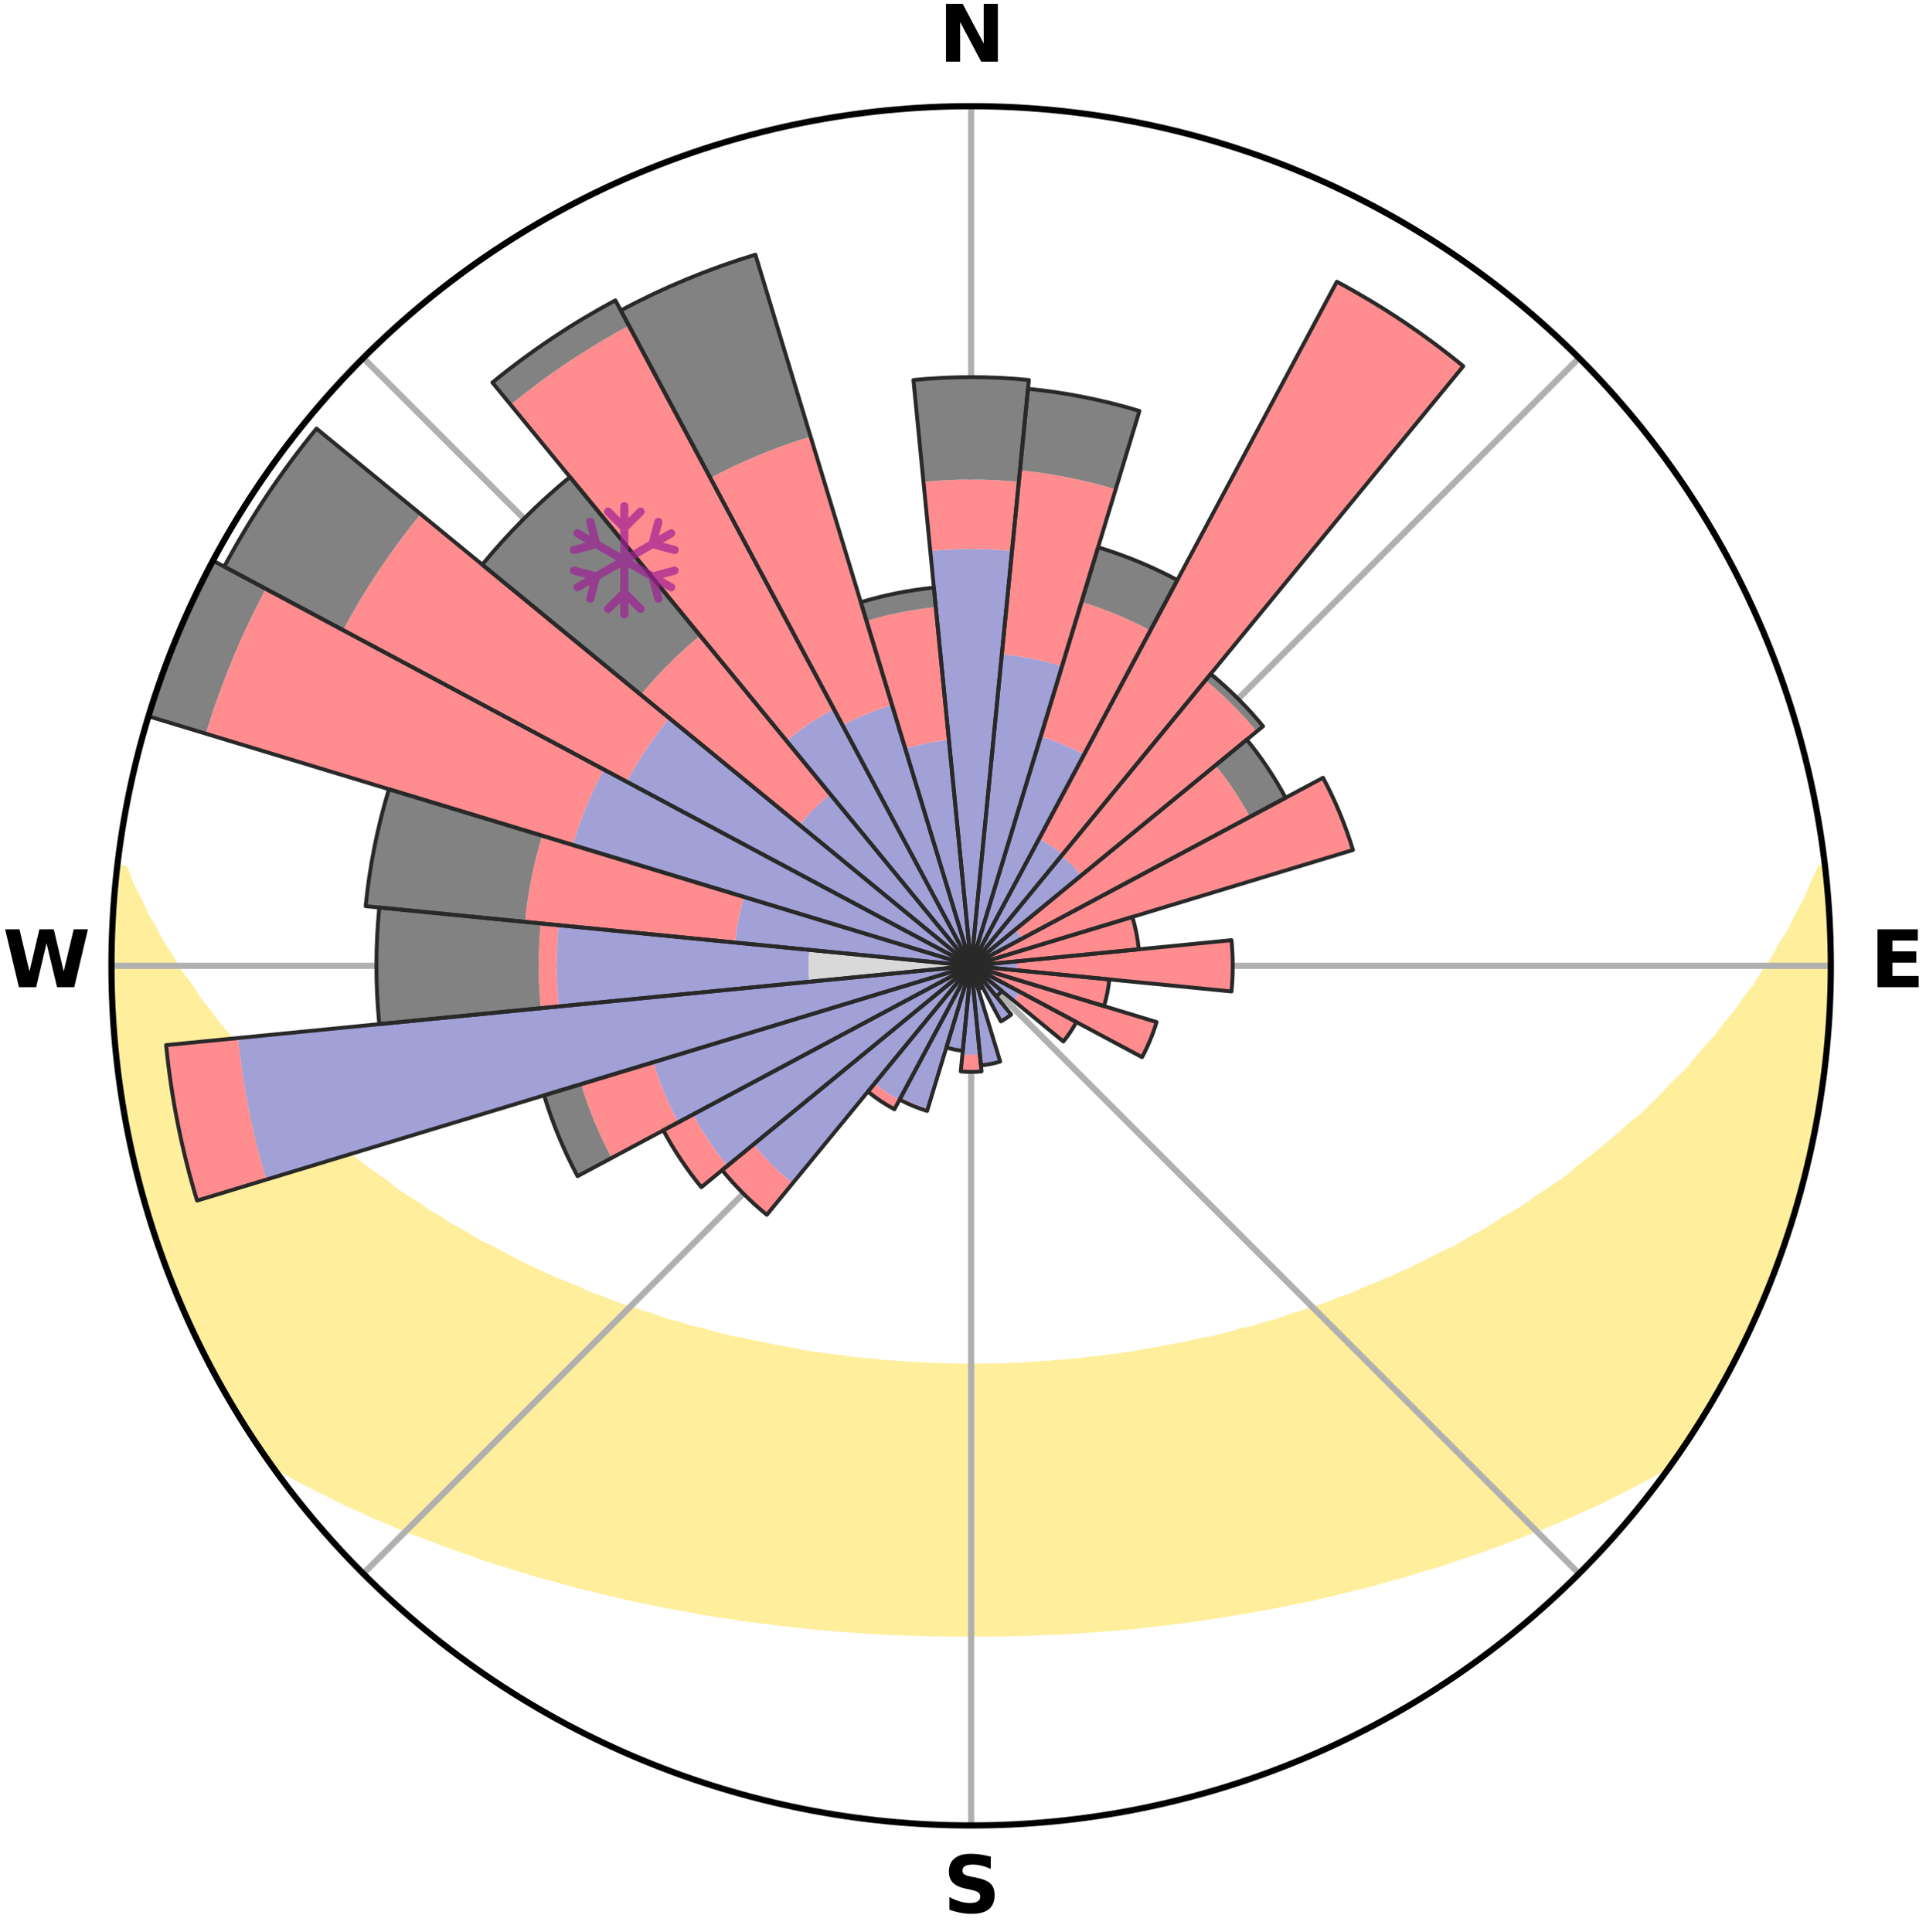 <?xml version="1.0" encoding="utf-8" standalone="no"?>
<!DOCTYPE svg PUBLIC "-//W3C//DTD SVG 1.1//EN"
  "http://www.w3.org/Graphics/SVG/1.1/DTD/svg11.dtd">
<svg xmlns:xlink="http://www.w3.org/1999/xlink" width="248.41pt" height="249.158pt" viewBox="0 0 248.41 249.158" xmlns="http://www.w3.org/2000/svg" version="1.1">
 <title>Ski Rose for Skiarea Valchiavenna Madesimo/Campodolcino</title>
 <defs>
  <style type="text/css">*{stroke-linejoin: round; stroke-linecap: butt}</style>
 </defs>
 <g id="figure_1">
  <g id="patch_1">
   <path d="M 0 249.158 
L 248.41 249.158 
L 248.41 0 
L 0 0 
z
" style="fill: #ffffff"/>
  </g>
  <g id="axes_1">
   <g id="patch_2">
    <path d="M 236.135 124.579 
C 236.135 110.018 233.267 95.599 227.695 82.147 
C 222.122 68.695 213.955 56.471 203.659 46.175 
C 193.363 35.879 181.139 27.711 167.687 22.139 
C 154.235 16.567 139.815 13.699 125.255 13.699 
C 110.694 13.699 96.275 16.567 82.823 22.139 
C 69.371 27.711 57.147 35.879 46.851 46.175 
C 36.555 56.471 28.387 68.695 22.815 82.147 
C 17.243 95.599 14.375 110.018 14.375 124.579 
C 14.375 139.14 17.243 153.559 22.815 167.011 
C 28.387 180.463 36.555 192.687 46.851 202.983 
C 57.147 213.279 69.371 221.447 82.823 227.019 
C 96.275 232.591 110.694 235.459 125.255 235.459 
C 139.815 235.459 154.235 232.591 167.687 227.019 
C 181.139 221.447 193.363 213.279 203.659 202.983 
C 213.955 192.687 222.122 180.463 227.695 167.011 
C 233.267 153.559 236.135 139.14 236.135 124.579 
M 125.255 124.579 
C 125.255 124.579 125.255 124.579 125.255 124.579 
C 125.255 124.579 125.255 124.579 125.255 124.579 
C 125.255 124.579 125.255 124.579 125.255 124.579 
C 125.255 124.579 125.255 124.579 125.255 124.579 
C 125.255 124.579 125.255 124.579 125.255 124.579 
C 125.255 124.579 125.255 124.579 125.255 124.579 
C 125.255 124.579 125.255 124.579 125.255 124.579 
C 125.255 124.579 125.255 124.579 125.255 124.579 
C 125.255 124.579 125.255 124.579 125.255 124.579 
C 125.255 124.579 125.255 124.579 125.255 124.579 
C 125.255 124.579 125.255 124.579 125.255 124.579 
C 125.255 124.579 125.255 124.579 125.255 124.579 
C 125.255 124.579 125.255 124.579 125.255 124.579 
C 125.255 124.579 125.255 124.579 125.255 124.579 
C 125.255 124.579 125.255 124.579 125.255 124.579 
C 125.255 124.579 125.255 124.579 125.255 124.579 
z
" style="fill: #ffffff"/>
   </g>
   <g id="PolyCollection_1">
    <defs>
     <path id="m987275c6ce" d="M 235.41 -137.13 
L 234.865 -137.068 
L 233.931 -135.043 
L 233.114 -133.068 
L 232.036 -131.11 
L 231.109 -129.201 
L 229.931 -127.32 
L 228.921 -125.484 
L 227.665 -123.685 
L 226.585 -121.926 
L 225.262 -120.213 
L 224.121 -118.532 
L 222.741 -116.907 
L 221.546 -115.307 
L 220.116 -113.771 
L 218.873 -112.254 
L 217.608 -110.777 
L 216.116 -109.374 
L 214.812 -107.981 
L 213.491 -106.627 
L 212.153 -105.314 
L 210.6 -104.089 
L 209.235 -102.86 
L 207.858 -101.671 
L 206.47 -100.522 
L 205.073 -99.413 
L 203.667 -98.343 
L 202.442 -97.246 
L 201.021 -96.251 
L 199.595 -95.296 
L 198.166 -94.378 
L 196.913 -93.421 
L 195.478 -92.577 
L 194.043 -91.769 
L 192.779 -90.913 
L 191.512 -90.088 
L 190.079 -89.383 
L 188.81 -88.621 
L 187.541 -87.89 
L 186.117 -87.282 
L 184.852 -86.611 
L 183.589 -85.969 
L 182.328 -85.354 
L 181.07 -84.766 
L 179.817 -84.205 
L 178.568 -83.67 
L 177.325 -83.161 
L 176.087 -82.676 
L 174.979 -82.111 
L 173.751 -81.673 
L 172.532 -81.258 
L 171.432 -80.758 
L 170.226 -80.386 
L 169.029 -80.034 
L 167.942 -79.596 
L 166.762 -79.282 
L 165.684 -78.882 
L 164.61 -78.5 
L 163.454 -78.239 
L 162.392 -77.892 
L 161.333 -77.56 
L 160.205 -77.347 
L 159.16 -77.046 
L 158.119 -76.761 
L 157.084 -76.491 
L 156.054 -76.234 
L 154.972 -76.085 
L 153.957 -75.853 
L 152.947 -75.634 
L 151.942 -75.427 
L 150.944 -75.231 
L 149.951 -75.046 
L 148.964 -74.871 
L 147.983 -74.707 
L 147.007 -74.552 
L 146.068 -74.332 
L 145.101 -74.197 
L 144.139 -74.071 
L 143.183 -73.952 
L 142.231 -73.841 
L 141.285 -73.737 
L 140.344 -73.64 
L 139.422 -73.496 
L 138.487 -73.414 
L 137.557 -73.338 
L 136.63 -73.267 
L 135.716 -73.161 
L 134.795 -73.104 
L 133.877 -73.052 
L 132.963 -73.004 
L 132.054 -72.934 
L 131.143 -72.898 
L 130.234 -72.866 
L 129.328 -72.822 
L 128.422 -72.801 
L 127.516 -72.784 
L 126.612 -72.766 
L 125.707 -72.76 
L 124.803 -72.76 
L 123.898 -72.769 
L 122.994 -72.789 
L 122.088 -72.809 
L 121.182 -72.832 
L 120.275 -72.859 
L 119.368 -72.912 
L 118.458 -72.951 
L 117.545 -72.993 
L 116.636 -73.073 
L 115.719 -73.128 
L 114.799 -73.187 
L 113.876 -73.251 
L 112.96 -73.367 
L 112.031 -73.446 
L 111.098 -73.529 
L 110.16 -73.619 
L 109.236 -73.775 
L 108.291 -73.881 
L 107.342 -73.994 
L 106.387 -74.114 
L 105.427 -74.242 
L 104.461 -74.379 
L 103.49 -74.524 
L 102.55 -74.757 
L 101.57 -74.923 
L 100.585 -75.099 
L 99.594 -75.285 
L 98.598 -75.483 
L 97.595 -75.691 
L 96.588 -75.912 
L 95.574 -76.145 
L 94.495 -76.295 
L 93.467 -76.553 
L 92.434 -76.825 
L 91.396 -77.111 
L 90.353 -77.412 
L 89.227 -77.627 
L 88.171 -77.958 
L 87.111 -78.307 
L 85.958 -78.568 
L 84.886 -78.95 
L 83.811 -79.351 
L 82.633 -79.665 
L 81.548 -80.103 
L 80.355 -80.456 
L 79.151 -80.829 
L 78.054 -81.327 
L 76.837 -81.743 
L 75.613 -82.181 
L 74.507 -82.746 
L 73.272 -83.23 
L 72.032 -83.74 
L 70.786 -84.274 
L 69.535 -84.834 
L 68.28 -85.421 
L 67.022 -86.036 
L 65.761 -86.678 
L 64.499 -87.348 
L 63.236 -88.047 
L 61.812 -88.685 
L 60.546 -89.445 
L 59.282 -90.236 
L 57.851 -90.973 
L 56.59 -91.828 
L 55.158 -92.634 
L 53.904 -93.555 
L 52.476 -94.433 
L 51.05 -95.349 
L 49.812 -96.372 
L 48.396 -97.362 
L 46.986 -98.391 
L 45.583 -99.459 
L 44.188 -100.566 
L 42.803 -101.713 
L 41.429 -102.9 
L 40.067 -104.127 
L 38.718 -105.394 
L 37.384 -106.702 
L 35.863 -108.011 
L 34.562 -109.402 
L 33.279 -110.833 
L 32.018 -112.304 
L 30.569 -113.791 
L 29.352 -115.345 
L 27.95 -116.921 
L 26.783 -118.556 
L 25.433 -120.221 
L 24.323 -121.936 
L 23.035 -123.687 
L 21.99 -125.48 
L 20.773 -127.315 
L 19.802 -129.183 
L 18.67 -131.098 
L 17.79 -133.037 
L 16.77 -135.025 
L 16.017 -137.025 
L 15.102 -137.129 
L 15.102 -137.129 
L 14.891 -135.206 
L 14.775 -133.274 
L 14.757 -131.337 
L 14.526 -129.414 
L 14.509 -127.479 
L 14.409 -125.546 
L 14.457 -123.612 
L 14.423 -121.677 
L 14.536 -119.745 
L 14.609 -117.812 
L 14.854 -115.89 
L 14.951 -113.958 
L 15.113 -112.03 
L 15.378 -110.114 
L 15.75 -108.213 
L 15.898 -106.279 
L 16.254 -104.377 
L 16.639 -102.481 
L 17.054 -100.592 
L 17.58 -98.729 
L 17.966 -96.832 
L 18.473 -94.966 
L 19.01 -93.108 
L 19.576 -91.259 
L 20.173 -89.419 
L 20.799 -87.589 
L 21.456 -85.77 
L 22.143 -83.962 
L 22.862 -82.166 
L 23.605 -80.381 
L 24.388 -78.611 
L 25.203 -76.857 
L 26.053 -75.119 
L 26.937 -73.398 
L 27.856 -71.696 
L 28.752 -69.98 
L 29.738 -68.315 
L 30.715 -66.645 
L 31.754 -65.012 
L 32.794 -63.38 
L 33.879 -61.778 
L 35.272 -60.395 
L 37.08 -59.333 
L 38.915 -58.328 
L 40.761 -57.37 
L 42.62 -56.46 
L 44.421 -55.541 
L 46.281 -54.709 
L 48.085 -53.866 
L 49.944 -53.112 
L 51.742 -52.338 
L 53.537 -51.598 
L 55.375 -50.942 
L 57.159 -50.265 
L 58.936 -49.619 
L 60.706 -49.002 
L 62.428 -48.364 
L 64.185 -47.803 
L 65.933 -47.269 
L 67.673 -46.761 
L 69.365 -46.225 
L 71.088 -45.766 
L 72.77 -45.283 
L 74.442 -44.819 
L 76.138 -44.427 
L 77.797 -44.012 
L 79.446 -43.613 
L 81.091 -43.24 
L 82.725 -42.881 
L 84.355 -42.547 
L 85.974 -42.225 
L 87.588 -41.927 
L 89.192 -41.64 
L 90.774 -41.335 
L 92.367 -41.088 
L 93.949 -40.849 
L 95.514 -40.594 
L 97.086 -40.393 
L 98.649 -40.197 
L 100.198 -39.989 
L 101.751 -39.828 
L 103.29 -39.648 
L 104.825 -39.483 
L 106.361 -39.352 
L 107.887 -39.214 
L 109.41 -39.09 
L 110.934 -39 
L 112.45 -38.901 
L 113.964 -38.814 
L 115.475 -38.739 
L 116.984 -38.684 
L 118.491 -38.633 
L 119.996 -38.594 
L 121.499 -38.566 
L 123.002 -38.558 
L 124.504 -38.55 
L 126.006 -38.548 
L 127.507 -38.554 
L 129.01 -38.57 
L 130.514 -38.597 
L 132.019 -38.636 
L 133.525 -38.687 
L 135.034 -38.751 
L 136.547 -38.808 
L 138.06 -38.895 
L 139.577 -38.994 
L 141.096 -39.107 
L 142.622 -39.216 
L 144.149 -39.354 
L 145.686 -39.477 
L 147.221 -39.641 
L 148.76 -39.82 
L 150.311 -39.989 
L 151.86 -40.198 
L 153.426 -40.385 
L 154.985 -40.624 
L 156.56 -40.849 
L 158.146 -41.08 
L 159.722 -41.368 
L 161.318 -41.639 
L 162.925 -41.919 
L 164.536 -42.224 
L 166.159 -42.538 
L 167.785 -42.879 
L 169.423 -43.231 
L 171.064 -43.611 
L 172.717 -44.004 
L 174.373 -44.425 
L 176.069 -44.816 
L 177.745 -45.274 
L 179.424 -45.763 
L 181.146 -46.222 
L 182.844 -46.752 
L 184.583 -47.261 
L 186.332 -47.795 
L 188.043 -48.41 
L 189.807 -48.999 
L 191.577 -49.615 
L 193.354 -50.262 
L 195.138 -50.938 
L 196.926 -51.646 
L 198.776 -52.33 
L 200.574 -53.103 
L 202.429 -53.862 
L 204.233 -54.705 
L 206.098 -55.533 
L 207.899 -56.453 
L 209.753 -57.366 
L 211.604 -58.321 
L 213.435 -59.329 
L 215.247 -60.389 
L 216.632 -61.777 
L 217.701 -63.391 
L 218.74 -65.022 
L 219.776 -66.657 
L 220.771 -68.316 
L 221.696 -70.015 
L 222.682 -71.68 
L 223.597 -73.385 
L 224.462 -75.116 
L 225.275 -76.872 
L 226.114 -78.615 
L 226.856 -80.402 
L 227.662 -82.161 
L 228.353 -83.968 
L 229.055 -85.77 
L 229.711 -87.589 
L 230.319 -89.425 
L 230.984 -91.243 
L 231.565 -93.089 
L 232.037 -94.966 
L 232.587 -96.821 
L 233.016 -98.708 
L 233.491 -100.584 
L 233.824 -102.49 
L 234.223 -104.383 
L 234.588 -106.283 
L 234.788 -108.209 
L 235.099 -110.118 
L 235.353 -112.035 
L 235.589 -113.955 
L 235.786 -115.88 
L 235.764 -117.82 
L 235.886 -119.749 
L 235.963 -121.68 
L 236.015 -123.612 
L 236.031 -125.546 
L 236.005 -127.479 
L 235.954 -129.412 
L 235.869 -131.344 
L 235.751 -133.275 
L 235.592 -135.203 
L 235.41 -137.13 
z
" style="stroke: #ffee9c"/>
    </defs>
    <g clip-path="url(#p3bdca17145)">
     <use xlink:href="#m987275c6ce" x="0" y="249.158" style="fill: #ffee9c; stroke: #ffee9c"/>
    </g>
   </g>
   <g id="matplotlib.axis_1">
    <g id="xtick_1">
     <g id="line2d_1">
      <path d="M 125.255 124.579 
L 125.255 13.699 
" clip-path="url(#p3bdca17145)" style="fill: none; stroke: #b0b0b0; stroke-width: 0.8; stroke-linecap: square"/>
     </g>
     <g id="text_1">
      <!-- N -->
      <g transform="translate(121.07 7.958) scale(0.1 -0.1)">
       <defs>
        <path id="DejaVuSans-Bold-4e" d="M 588 4666 
L 1931 4666 
L 3628 1466 
L 3628 4666 
L 4769 4666 
L 4769 0 
L 3425 0 
L 1728 3200 
L 1728 0 
L 588 0 
L 588 4666 
z
" transform="scale(0.016)"/>
       </defs>
       <use xlink:href="#DejaVuSans-Bold-4e"/>
      </g>
     </g>
    </g>
    <g id="xtick_2">
     <g id="line2d_2">
      <path d="M 125.255 124.579 
L 203.659 46.175 
" clip-path="url(#p3bdca17145)" style="fill: none; stroke: #b0b0b0; stroke-width: 0.8; stroke-linecap: square"/>
     </g>
    </g>
    <g id="xtick_3">
     <g id="line2d_3">
      <path d="M 125.255 124.579 
L 236.135 124.579 
" clip-path="url(#p3bdca17145)" style="fill: none; stroke: #b0b0b0; stroke-width: 0.8; stroke-linecap: square"/>
     </g>
     <g id="text_2">
      <!-- E -->
      <g transform="translate(241.219 127.338) scale(0.1 -0.1)">
       <defs>
        <path id="DejaVuSans-Bold-45" d="M 588 4666 
L 3834 4666 
L 3834 3756 
L 1791 3756 
L 1791 2888 
L 3713 2888 
L 3713 1978 
L 1791 1978 
L 1791 909 
L 3903 909 
L 3903 0 
L 588 0 
L 588 4666 
z
" transform="scale(0.016)"/>
       </defs>
       <use xlink:href="#DejaVuSans-Bold-45"/>
      </g>
     </g>
    </g>
    <g id="xtick_4">
     <g id="line2d_4">
      <path d="M 125.255 124.579 
L 203.659 202.983 
" clip-path="url(#p3bdca17145)" style="fill: none; stroke: #b0b0b0; stroke-width: 0.8; stroke-linecap: square"/>
     </g>
    </g>
    <g id="xtick_5">
     <g id="line2d_5">
      <path d="M 125.255 124.579 
L 125.255 235.459 
" clip-path="url(#p3bdca17145)" style="fill: none; stroke: #b0b0b0; stroke-width: 0.8; stroke-linecap: square"/>
     </g>
     <g id="text_3">
      <!-- S -->
      <g transform="translate(121.654 246.718) scale(0.1 -0.1)">
       <defs>
        <path id="DejaVuSans-Bold-53" d="M 3834 4519 
L 3834 3531 
Q 3450 3703 3084 3790 
Q 2719 3878 2394 3878 
Q 1963 3878 1756 3759 
Q 1550 3641 1550 3391 
Q 1550 3203 1689 3098 
Q 1828 2994 2194 2919 
L 2706 2816 
Q 3484 2659 3812 2340 
Q 4141 2022 4141 1434 
Q 4141 663 3683 286 
Q 3225 -91 2284 -91 
Q 1841 -91 1394 -6 
Q 947 78 500 244 
L 500 1259 
Q 947 1022 1364 901 
Q 1781 781 2169 781 
Q 2563 781 2772 912 
Q 2981 1044 2981 1288 
Q 2981 1506 2839 1625 
Q 2697 1744 2272 1838 
L 1806 1941 
Q 1106 2091 782 2419 
Q 459 2747 459 3303 
Q 459 4000 909 4375 
Q 1359 4750 2203 4750 
Q 2588 4750 2994 4692 
Q 3400 4634 3834 4519 
z
" transform="scale(0.016)"/>
       </defs>
       <use xlink:href="#DejaVuSans-Bold-53"/>
      </g>
     </g>
    </g>
    <g id="xtick_6">
     <g id="line2d_6">
      <path d="M 125.255 124.579 
L 46.851 202.983 
" clip-path="url(#p3bdca17145)" style="fill: none; stroke: #b0b0b0; stroke-width: 0.8; stroke-linecap: square"/>
     </g>
    </g>
    <g id="xtick_7">
     <g id="line2d_7">
      <path d="M 125.255 124.579 
L 14.375 124.579 
" clip-path="url(#p3bdca17145)" style="fill: none; stroke: #b0b0b0; stroke-width: 0.8; stroke-linecap: square"/>
     </g>
     <g id="text_4">
      <!-- W -->
      <g transform="translate(0.36 127.338) scale(0.1 -0.1)">
       <defs>
        <path id="DejaVuSans-Bold-57" d="M 191 4666 
L 1344 4666 
L 2150 1275 
L 2950 4666 
L 4109 4666 
L 4909 1275 
L 5716 4666 
L 6859 4666 
L 5759 0 
L 4372 0 
L 3525 3547 
L 2688 0 
L 1300 0 
L 191 4666 
z
" transform="scale(0.016)"/>
       </defs>
       <use xlink:href="#DejaVuSans-Bold-57"/>
      </g>
     </g>
    </g>
    <g id="xtick_8">
     <g id="line2d_8">
      <path d="M 125.255 124.579 
L 46.851 46.175 
" clip-path="url(#p3bdca17145)" style="fill: none; stroke: #b0b0b0; stroke-width: 0.8; stroke-linecap: square"/>
     </g>
    </g>
   </g>
   <g id="matplotlib.axis_2"/>
   <g id="patch_3">
    <path d="M 125.255 124.579 
C 125.255 124.579 125.255 124.579 125.255 124.579 
C 125.255 124.579 125.255 124.579 125.255 124.579 
L 125.255 124.579 
C 125.255 124.579 125.255 124.579 125.255 124.579 
C 125.255 124.579 125.255 124.579 125.255 124.579 
z
" clip-path="url(#p3bdca17145)" style="fill: #d9d9d9"/>
   </g>
   <g id="patch_4">
    <path d="M 125.255 124.579 
C 125.255 124.579 125.255 124.579 125.255 124.579 
C 125.255 124.579 125.255 124.579 125.255 124.579 
L 125.255 124.579 
C 125.255 124.579 125.255 124.579 125.255 124.579 
C 125.255 124.579 125.255 124.579 125.255 124.579 
z
" clip-path="url(#p3bdca17145)" style="fill: #d9d9d9"/>
   </g>
   <g id="patch_5">
    <path d="M 125.255 124.579 
C 125.255 124.579 125.255 124.579 125.255 124.579 
C 125.255 124.579 125.255 124.579 125.255 124.579 
L 125.255 124.579 
C 125.255 124.579 125.255 124.579 125.255 124.579 
C 125.255 124.579 125.255 124.579 125.255 124.579 
z
" clip-path="url(#p3bdca17145)" style="fill: #d9d9d9"/>
   </g>
   <g id="patch_6">
    <path d="M 125.255 124.579 
C 125.255 124.579 125.255 124.579 125.255 124.579 
C 125.255 124.579 125.255 124.579 125.255 124.579 
L 125.255 124.579 
C 125.255 124.579 125.255 124.579 125.255 124.579 
C 125.255 124.579 125.255 124.579 125.255 124.579 
z
" clip-path="url(#p3bdca17145)" style="fill: #d9d9d9"/>
   </g>
   <g id="patch_7">
    <path d="M 125.255 124.579 
C 125.255 124.579 125.255 124.579 125.255 124.579 
C 125.255 124.579 125.255 124.579 125.255 124.579 
L 125.255 124.579 
C 125.255 124.579 125.255 124.579 125.255 124.579 
C 125.255 124.579 125.255 124.579 125.255 124.579 
z
" clip-path="url(#p3bdca17145)" style="fill: #d9d9d9"/>
   </g>
   <g id="patch_8">
    <path d="M 125.255 124.579 
C 125.255 124.579 125.255 124.579 125.255 124.579 
C 125.255 124.579 125.255 124.579 125.255 124.579 
L 125.255 124.579 
C 125.255 124.579 125.255 124.579 125.255 124.579 
C 125.255 124.579 125.255 124.579 125.255 124.579 
z
" clip-path="url(#p3bdca17145)" style="fill: #d9d9d9"/>
   </g>
   <g id="patch_9">
    <path d="M 125.255 124.579 
C 125.255 124.579 125.255 124.579 125.255 124.579 
C 125.255 124.579 125.255 124.579 125.255 124.579 
L 125.255 124.579 
C 125.255 124.579 125.255 124.579 125.255 124.579 
C 125.255 124.579 125.255 124.579 125.255 124.579 
z
" clip-path="url(#p3bdca17145)" style="fill: #d9d9d9"/>
   </g>
   <g id="patch_10">
    <path d="M 125.255 124.579 
C 125.255 124.579 125.255 124.579 125.255 124.579 
C 125.255 124.579 125.255 124.579 125.255 124.579 
L 125.255 124.579 
C 125.255 124.579 125.255 124.579 125.255 124.579 
C 125.255 124.579 125.255 124.579 125.255 124.579 
z
" clip-path="url(#p3bdca17145)" style="fill: #d9d9d9"/>
   </g>
   <g id="patch_11">
    <path d="M 125.255 124.579 
C 125.255 124.579 125.255 124.579 125.255 124.579 
C 125.255 124.579 125.255 124.579 125.255 124.579 
L 125.255 124.579 
C 125.255 124.579 125.255 124.579 125.255 124.579 
C 125.255 124.579 125.255 124.579 125.255 124.579 
z
" clip-path="url(#p3bdca17145)" style="fill: #d9d9d9"/>
   </g>
   <g id="patch_12">
    <path d="M 125.255 124.579 
C 125.255 124.579 125.255 124.579 125.255 124.579 
C 125.255 124.579 125.255 124.579 125.255 124.579 
L 125.255 124.579 
C 125.255 124.579 125.255 124.579 125.255 124.579 
C 125.255 124.579 125.255 124.579 125.255 124.579 
z
" clip-path="url(#p3bdca17145)" style="fill: #d9d9d9"/>
   </g>
   <g id="patch_13">
    <path d="M 125.255 124.579 
C 125.255 124.579 125.255 124.579 125.255 124.579 
C 125.255 124.579 125.255 124.579 125.255 124.579 
L 125.255 124.579 
C 125.255 124.579 125.255 124.579 125.255 124.579 
C 125.255 124.579 125.255 124.579 125.255 124.579 
z
" clip-path="url(#p3bdca17145)" style="fill: #d9d9d9"/>
   </g>
   <g id="patch_14">
    <path d="M 125.255 124.579 
C 125.255 124.579 125.255 124.579 125.255 124.579 
C 125.255 124.579 125.255 124.579 125.255 124.579 
L 125.255 124.579 
C 125.255 124.579 125.255 124.579 125.255 124.579 
C 125.255 124.579 125.255 124.579 125.255 124.579 
z
" clip-path="url(#p3bdca17145)" style="fill: #d9d9d9"/>
   </g>
   <g id="patch_15">
    <path d="M 125.255 124.579 
C 125.255 124.579 125.255 124.579 125.255 124.579 
C 125.255 124.579 125.255 124.579 125.255 124.579 
L 125.255 124.579 
C 125.255 124.579 125.255 124.579 125.255 124.579 
C 125.255 124.579 125.255 124.579 125.255 124.579 
z
" clip-path="url(#p3bdca17145)" style="fill: #d9d9d9"/>
   </g>
   <g id="patch_16">
    <path d="M 125.255 124.579 
C 125.255 124.579 125.255 124.579 125.255 124.579 
C 125.255 124.579 125.255 124.579 125.255 124.579 
L 125.255 124.579 
C 125.255 124.579 125.255 124.579 125.255 124.579 
C 125.255 124.579 125.255 124.579 125.255 124.579 
z
" clip-path="url(#p3bdca17145)" style="fill: #d9d9d9"/>
   </g>
   <g id="patch_17">
    <path d="M 125.255 124.579 
C 125.255 124.579 125.255 124.579 125.255 124.579 
C 125.255 124.579 125.255 124.579 125.255 124.579 
L 125.255 124.579 
C 125.255 124.579 125.255 124.579 125.255 124.579 
C 125.255 124.579 125.255 124.579 125.255 124.579 
z
" clip-path="url(#p3bdca17145)" style="fill: #d9d9d9"/>
   </g>
   <g id="patch_18">
    <path d="M 125.255 124.579 
C 125.255 124.579 125.255 124.579 125.255 124.579 
C 125.255 124.579 125.255 124.579 125.255 124.579 
L 125.255 124.579 
C 125.255 124.579 125.255 124.579 125.255 124.579 
C 125.255 124.579 125.255 124.579 125.255 124.579 
z
" clip-path="url(#p3bdca17145)" style="fill: #d9d9d9"/>
   </g>
   <g id="patch_19">
    <path d="M 125.255 124.579 
C 125.255 124.579 125.255 124.579 125.255 124.579 
C 125.255 124.579 125.255 124.579 125.255 124.579 
L 125.255 124.579 
C 125.255 124.579 125.255 124.579 125.255 124.579 
C 125.255 124.579 125.255 124.579 125.255 124.579 
z
" clip-path="url(#p3bdca17145)" style="fill: #d9d9d9"/>
   </g>
   <g id="patch_20">
    <path d="M 125.255 124.579 
C 125.255 124.579 125.255 124.579 125.255 124.579 
C 125.255 124.579 125.255 124.579 125.255 124.579 
L 125.255 124.579 
C 125.255 124.579 125.255 124.579 125.255 124.579 
C 125.255 124.579 125.255 124.579 125.255 124.579 
z
" clip-path="url(#p3bdca17145)" style="fill: #d9d9d9"/>
   </g>
   <g id="patch_21">
    <path d="M 125.255 124.579 
C 125.255 124.579 125.255 124.579 125.255 124.579 
C 125.255 124.579 125.255 124.579 125.255 124.579 
L 125.255 124.579 
C 125.255 124.579 125.255 124.579 125.255 124.579 
C 125.255 124.579 125.255 124.579 125.255 124.579 
z
" clip-path="url(#p3bdca17145)" style="fill: #d9d9d9"/>
   </g>
   <g id="patch_22">
    <path d="M 125.255 124.579 
C 125.255 124.579 125.255 124.579 125.255 124.579 
C 125.255 124.579 125.255 124.579 125.255 124.579 
L 125.255 124.579 
C 125.255 124.579 125.255 124.579 125.255 124.579 
C 125.255 124.579 125.255 124.579 125.255 124.579 
z
" clip-path="url(#p3bdca17145)" style="fill: #d9d9d9"/>
   </g>
   <g id="patch_23">
    <path d="M 125.255 124.579 
C 125.255 124.579 125.255 124.579 125.255 124.579 
C 125.255 124.579 125.255 124.579 125.255 124.579 
L 125.255 124.579 
C 125.255 124.579 125.255 124.579 125.255 124.579 
C 125.255 124.579 125.255 124.579 125.255 124.579 
z
" clip-path="url(#p3bdca17145)" style="fill: #d9d9d9"/>
   </g>
   <g id="patch_24">
    <path d="M 125.255 124.579 
C 125.255 124.579 125.255 124.579 125.255 124.579 
C 125.255 124.579 125.255 124.579 125.255 124.579 
L 125.255 124.579 
C 125.255 124.579 125.255 124.579 125.255 124.579 
C 125.255 124.579 125.255 124.579 125.255 124.579 
z
" clip-path="url(#p3bdca17145)" style="fill: #d9d9d9"/>
   </g>
   <g id="patch_25">
    <path d="M 125.255 124.579 
C 125.255 124.579 125.255 124.579 125.255 124.579 
C 125.255 124.579 125.255 124.579 125.255 124.579 
L 125.255 124.579 
C 125.255 124.579 125.255 124.579 125.255 124.579 
C 125.255 124.579 125.255 124.579 125.255 124.579 
z
" clip-path="url(#p3bdca17145)" style="fill: #d9d9d9"/>
   </g>
   <g id="patch_26">
    <path d="M 125.255 124.579 
C 125.255 124.579 125.255 124.579 125.255 124.579 
C 125.255 124.579 125.255 124.579 125.255 124.579 
L 125.255 124.579 
C 125.255 124.579 125.255 124.579 125.255 124.579 
C 125.255 124.579 125.255 124.579 125.255 124.579 
z
" clip-path="url(#p3bdca17145)" style="fill: #d9d9d9"/>
   </g>
   <g id="patch_27">
    <path d="M 125.255 124.579 
C 125.255 124.579 125.255 124.579 125.255 124.579 
C 125.255 124.579 125.255 124.579 125.255 124.579 
L 104.368 122.522 
C 104.3 123.206 104.267 123.892 104.267 124.579 
C 104.267 125.266 104.3 125.953 104.368 126.636 
z
" clip-path="url(#p3bdca17145)" style="fill: #d9d9d9"/>
   </g>
   <g id="patch_28">
    <path d="M 125.255 124.579 
C 125.255 124.579 125.255 124.579 125.255 124.579 
C 125.255 124.579 125.255 124.579 125.255 124.579 
L 125.255 124.579 
C 125.255 124.579 125.255 124.579 125.255 124.579 
C 125.255 124.579 125.255 124.579 125.255 124.579 
z
" clip-path="url(#p3bdca17145)" style="fill: #d9d9d9"/>
   </g>
   <g id="patch_29">
    <path d="M 125.255 124.579 
C 125.255 124.579 125.255 124.579 125.255 124.579 
C 125.255 124.579 125.255 124.579 125.255 124.579 
L 125.255 124.579 
C 125.255 124.579 125.255 124.579 125.255 124.579 
C 125.255 124.579 125.255 124.579 125.255 124.579 
z
" clip-path="url(#p3bdca17145)" style="fill: #d9d9d9"/>
   </g>
   <g id="patch_30">
    <path d="M 125.255 124.579 
C 125.255 124.579 125.255 124.579 125.255 124.579 
C 125.255 124.579 125.255 124.579 125.255 124.579 
L 125.255 124.579 
C 125.255 124.579 125.255 124.579 125.255 124.579 
C 125.255 124.579 125.255 124.579 125.255 124.579 
z
" clip-path="url(#p3bdca17145)" style="fill: #d9d9d9"/>
   </g>
   <g id="patch_31">
    <path d="M 125.255 124.579 
C 125.255 124.579 125.255 124.579 125.255 124.579 
C 125.255 124.579 125.255 124.579 125.255 124.579 
L 125.255 124.579 
C 125.255 124.579 125.255 124.579 125.255 124.579 
C 125.255 124.579 125.255 124.579 125.255 124.579 
z
" clip-path="url(#p3bdca17145)" style="fill: #d9d9d9"/>
   </g>
   <g id="patch_32">
    <path d="M 125.255 124.579 
C 125.255 124.579 125.255 124.579 125.255 124.579 
C 125.255 124.579 125.255 124.579 125.255 124.579 
L 125.255 124.579 
C 125.255 124.579 125.255 124.579 125.255 124.579 
C 125.255 124.579 125.255 124.579 125.255 124.579 
z
" clip-path="url(#p3bdca17145)" style="fill: #d9d9d9"/>
   </g>
   <g id="patch_33">
    <path d="M 125.255 124.579 
C 125.255 124.579 125.255 124.579 125.255 124.579 
C 125.255 124.579 125.255 124.579 125.255 124.579 
L 125.255 124.579 
C 125.255 124.579 125.255 124.579 125.255 124.579 
C 125.255 124.579 125.255 124.579 125.255 124.579 
z
" clip-path="url(#p3bdca17145)" style="fill: #d9d9d9"/>
   </g>
   <g id="patch_34">
    <path d="M 125.255 124.579 
C 125.255 124.579 125.255 124.579 125.255 124.579 
C 125.255 124.579 125.255 124.579 125.255 124.579 
L 125.255 124.579 
C 125.255 124.579 125.255 124.579 125.255 124.579 
C 125.255 124.579 125.255 124.579 125.255 124.579 
z
" clip-path="url(#p3bdca17145)" style="fill: #d9d9d9"/>
   </g>
   <g id="patch_35">
    <path d="M 125.255 124.579 
C 125.255 124.579 125.255 124.579 125.255 124.579 
C 125.255 124.579 125.255 124.579 125.255 124.579 
L 130.526 71.059 
C 128.774 70.886 127.015 70.8 125.255 70.8 
C 123.495 70.8 121.735 70.886 119.984 71.059 
z
" clip-path="url(#p3bdca17145)" style="fill: #a1a1d8"/>
   </g>
   <g id="patch_36">
    <path d="M 125.255 124.579 
C 125.255 124.579 125.255 124.579 125.255 124.579 
C 125.255 124.579 125.255 124.579 125.255 124.579 
L 136.979 85.929 
C 135.714 85.546 134.431 85.224 133.134 84.966 
C 131.838 84.708 130.529 84.514 129.214 84.385 
z
" clip-path="url(#p3bdca17145)" style="fill: #a1a1d8"/>
   </g>
   <g id="patch_37">
    <path d="M 125.255 124.579 
C 125.255 124.579 125.255 124.579 125.255 124.579 
C 125.255 124.579 125.255 124.579 125.255 124.579 
L 139.825 97.32 
C 138.933 96.843 138.018 96.41 137.083 96.023 
C 136.148 95.636 135.195 95.295 134.227 95.001 
z
" clip-path="url(#p3bdca17145)" style="fill: #a1a1d8"/>
   </g>
   <g id="patch_38">
    <path d="M 125.255 124.579 
C 125.255 124.579 125.255 124.579 125.255 124.579 
C 125.255 124.579 125.255 124.579 125.255 124.579 
L 137.047 110.21 
C 136.577 109.824 136.088 109.461 135.582 109.123 
C 135.076 108.785 134.554 108.472 134.017 108.186 
z
" clip-path="url(#p3bdca17145)" style="fill: #a1a1d8"/>
   </g>
   <g id="patch_39">
    <path d="M 125.255 124.579 
C 125.255 124.579 125.255 124.579 125.255 124.579 
C 125.255 124.579 125.255 124.579 125.255 124.579 
L 139.451 112.929 
C 139.07 112.464 138.666 112.018 138.241 111.593 
C 137.816 111.168 137.37 110.764 136.905 110.383 
z
" clip-path="url(#p3bdca17145)" style="fill: #a1a1d8"/>
   </g>
   <g id="patch_40">
    <path d="M 125.255 124.579 
C 125.255 124.579 125.255 124.579 125.255 124.579 
C 125.255 124.579 125.255 124.579 125.255 124.579 
L 131.799 121.081 
C 131.685 120.867 131.56 120.658 131.425 120.456 
C 131.29 120.255 131.145 120.059 130.991 119.872 
z
" clip-path="url(#p3bdca17145)" style="fill: #a1a1d8"/>
   </g>
   <g id="patch_41">
    <path d="M 125.255 124.579 
C 125.255 124.579 125.255 124.579 125.255 124.579 
C 125.255 124.579 125.255 124.579 125.255 124.579 
L 125.255 124.579 
C 125.255 124.579 125.255 124.579 125.255 124.579 
C 125.255 124.579 125.255 124.579 125.255 124.579 
z
" clip-path="url(#p3bdca17145)" style="fill: #a1a1d8"/>
   </g>
   <g id="patch_42">
    <path d="M 125.255 124.579 
C 125.255 124.579 125.255 124.579 125.255 124.579 
C 125.255 124.579 125.255 124.579 125.255 124.579 
L 127.277 124.38 
C 127.271 124.314 127.261 124.248 127.248 124.183 
C 127.235 124.117 127.219 124.053 127.2 123.989 
z
" clip-path="url(#p3bdca17145)" style="fill: #a1a1d8"/>
   </g>
   <g id="patch_43">
    <path d="M 125.255 124.579 
C 125.255 124.579 125.255 124.579 125.255 124.579 
C 125.255 124.579 125.255 124.579 125.255 124.579 
L 131.209 125.165 
C 131.228 124.971 131.237 124.775 131.237 124.579 
C 131.237 124.383 131.228 124.188 131.209 123.993 
z
" clip-path="url(#p3bdca17145)" style="fill: #a1a1d8"/>
   </g>
   <g id="patch_44">
    <path d="M 125.255 124.579 
C 125.255 124.579 125.255 124.579 125.255 124.579 
C 125.255 124.579 125.255 124.579 125.255 124.579 
L 125.255 124.579 
C 125.255 124.579 125.255 124.579 125.255 124.579 
C 125.255 124.579 125.255 124.579 125.255 124.579 
z
" clip-path="url(#p3bdca17145)" style="fill: #a1a1d8"/>
   </g>
   <g id="patch_45">
    <path d="M 125.255 124.579 
C 125.255 124.579 125.255 124.579 125.255 124.579 
C 125.255 124.579 125.255 124.579 125.255 124.579 
L 125.255 124.579 
C 125.255 124.579 125.255 124.579 125.255 124.579 
C 125.255 124.579 125.255 124.579 125.255 124.579 
z
" clip-path="url(#p3bdca17145)" style="fill: #a1a1d8"/>
   </g>
   <g id="patch_46">
    <path d="M 125.255 124.579 
C 125.255 124.579 125.255 124.579 125.255 124.579 
C 125.255 124.579 125.255 124.579 125.255 124.579 
L 130.772 129.107 
C 130.92 128.926 131.059 128.738 131.189 128.544 
C 131.319 128.35 131.439 128.149 131.549 127.943 
z
" clip-path="url(#p3bdca17145)" style="fill: #a1a1d8"/>
   </g>
   <g id="patch_47">
    <path d="M 125.255 124.579 
C 125.255 124.579 125.255 124.579 125.255 124.579 
C 125.255 124.579 125.255 124.579 125.255 124.579 
L 128.499 128.532 
C 128.629 128.426 128.753 128.314 128.871 128.195 
C 128.99 128.077 129.102 127.953 129.208 127.823 
z
" clip-path="url(#p3bdca17145)" style="fill: #a1a1d8"/>
   </g>
   <g id="patch_48">
    <path d="M 125.255 124.579 
C 125.255 124.579 125.255 124.579 125.255 124.579 
C 125.255 124.579 125.255 124.579 125.255 124.579 
L 129.087 131.748 
C 129.321 131.623 129.55 131.486 129.771 131.338 
C 129.992 131.19 130.206 131.031 130.412 130.863 
z
" clip-path="url(#p3bdca17145)" style="fill: #a1a1d8"/>
   </g>
   <g id="patch_49">
    <path d="M 125.255 124.579 
C 125.255 124.579 125.255 124.579 125.255 124.579 
C 125.255 124.579 125.255 124.579 125.255 124.579 
L 126.156 127.55 
C 126.253 127.52 126.349 127.486 126.443 127.447 
C 126.537 127.408 126.629 127.365 126.718 127.317 
z
" clip-path="url(#p3bdca17145)" style="fill: #a1a1d8"/>
   </g>
   <g id="patch_50">
    <path d="M 125.255 124.579 
C 125.255 124.579 125.255 124.579 125.255 124.579 
C 125.255 124.579 125.255 124.579 125.255 124.579 
L 126.52 137.423 
C 126.94 137.382 127.358 137.32 127.773 137.237 
C 128.187 137.155 128.597 137.052 129.001 136.929 
z
" clip-path="url(#p3bdca17145)" style="fill: #a1a1d8"/>
   </g>
   <g id="patch_51">
    <path d="M 125.255 124.579 
C 125.255 124.579 125.255 124.579 125.255 124.579 
C 125.255 124.579 125.255 124.579 125.255 124.579 
L 124.128 136.019 
C 124.503 136.056 124.879 136.075 125.255 136.075 
C 125.631 136.075 126.007 136.056 126.382 136.019 
z
" clip-path="url(#p3bdca17145)" style="fill: #a1a1d8"/>
   </g>
   <g id="patch_52">
    <path d="M 125.255 124.579 
C 125.255 124.579 125.255 124.579 125.255 124.579 
C 125.255 124.579 125.255 124.579 125.255 124.579 
L 122.06 135.112 
C 122.405 135.216 122.754 135.304 123.108 135.374 
C 123.461 135.444 123.818 135.497 124.176 135.532 
z
" clip-path="url(#p3bdca17145)" style="fill: #a1a1d8"/>
   </g>
   <g id="patch_53">
    <path d="M 125.255 124.579 
C 125.255 124.579 125.255 124.579 125.255 124.579 
C 125.255 124.579 125.255 124.579 125.255 124.579 
L 116.167 141.582 
C 116.723 141.879 117.294 142.149 117.877 142.391 
C 118.46 142.632 119.055 142.845 119.658 143.028 
z
" clip-path="url(#p3bdca17145)" style="fill: #a1a1d8"/>
   </g>
   <g id="patch_54">
    <path d="M 125.255 124.579 
C 125.255 124.579 125.255 124.579 125.255 124.579 
C 125.255 124.579 125.255 124.579 125.255 124.579 
L 112.8 139.755 
C 113.297 140.163 113.813 140.546 114.347 140.903 
C 114.882 141.26 115.433 141.591 116 141.894 
z
" clip-path="url(#p3bdca17145)" style="fill: #a1a1d8"/>
   </g>
   <g id="patch_55">
    <path d="M 125.255 124.579 
C 125.255 124.579 125.255 124.579 125.255 124.579 
C 125.255 124.579 125.255 124.579 125.255 124.579 
L 97.183 147.617 
C 97.937 148.536 98.736 149.417 99.576 150.258 
C 100.417 151.098 101.298 151.897 102.217 152.651 
z
" clip-path="url(#p3bdca17145)" style="fill: #a1a1d8"/>
   </g>
   <g id="patch_56">
    <path d="M 125.255 124.579 
C 125.255 124.579 125.255 124.579 125.255 124.579 
C 125.255 124.579 125.255 124.579 125.255 124.579 
L 89.38 143.754 
C 90.008 144.929 90.693 146.071 91.433 147.178 
C 92.172 148.285 92.966 149.355 93.811 150.385 
z
" clip-path="url(#p3bdca17145)" style="fill: #a1a1d8"/>
   </g>
   <g id="patch_57">
    <path d="M 125.255 124.579 
C 125.255 124.579 125.255 124.579 125.255 124.579 
C 125.255 124.579 125.255 124.579 125.255 124.579 
L 84.262 137.014 
C 84.669 138.356 85.142 139.677 85.679 140.972 
C 86.215 142.267 86.815 143.536 87.476 144.772 
z
" clip-path="url(#p3bdca17145)" style="fill: #a1a1d8"/>
   </g>
   <g id="patch_58">
    <path d="M 125.255 124.579 
C 125.255 124.579 125.255 124.579 125.255 124.579 
C 125.255 124.579 125.255 124.579 125.255 124.579 
L 30.698 133.892 
C 31.003 136.987 31.46 140.065 32.066 143.115 
C 32.673 146.166 33.429 149.184 34.332 152.16 
z
" clip-path="url(#p3bdca17145)" style="fill: #a1a1d8"/>
   </g>
   <g id="patch_59">
    <path d="M 104.368 126.636 
C 104.3 125.953 104.267 125.266 104.267 124.579 
C 104.267 123.892 104.3 123.206 104.368 122.522 
L 72.054 119.339 
C 71.882 121.081 71.796 122.829 71.796 124.579 
C 71.796 126.329 71.882 128.078 72.054 129.819 
z
" clip-path="url(#p3bdca17145)" style="fill: #a1a1d8"/>
   </g>
   <g id="patch_60">
    <path d="M 125.255 124.579 
C 125.255 124.579 125.255 124.579 125.255 124.579 
C 125.255 124.579 125.255 124.579 125.255 124.579 
L 95.977 115.698 
C 95.686 116.656 95.443 117.628 95.247 118.61 
C 95.052 119.592 94.905 120.584 94.807 121.58 
z
" clip-path="url(#p3bdca17145)" style="fill: #a1a1d8"/>
   </g>
   <g id="patch_61">
    <path d="M 125.255 124.579 
C 125.255 124.579 125.255 124.579 125.255 124.579 
C 125.255 124.579 125.255 124.579 125.255 124.579 
L 77.882 99.258 
C 77.053 100.808 76.301 102.399 75.628 104.023 
C 74.955 105.647 74.363 107.304 73.852 108.986 
z
" clip-path="url(#p3bdca17145)" style="fill: #a1a1d8"/>
   </g>
   <g id="patch_62">
    <path d="M 125.255 124.579 
C 125.255 124.579 125.255 124.579 125.255 124.579 
C 125.255 124.579 125.255 124.579 125.255 124.579 
L 86.319 92.625 
C 85.273 93.9 84.29 95.225 83.374 96.595 
C 82.458 97.966 81.61 99.381 80.833 100.835 
z
" clip-path="url(#p3bdca17145)" style="fill: #a1a1d8"/>
   </g>
   <g id="patch_63">
    <path d="M 125.255 124.579 
C 125.255 124.579 125.255 124.579 125.255 124.579 
C 125.255 124.579 125.255 124.579 125.255 124.579 
L 107.084 102.437 
C 106.359 103.032 105.664 103.662 105.001 104.325 
C 104.338 104.988 103.708 105.683 103.113 106.408 
z
" clip-path="url(#p3bdca17145)" style="fill: #a1a1d8"/>
   </g>
   <g id="patch_64">
    <path d="M 125.255 124.579 
C 125.255 124.579 125.255 124.579 125.255 124.579 
C 125.255 124.579 125.255 124.579 125.255 124.579 
L 107.548 91.451 
C 106.463 92.031 105.408 92.663 104.386 93.346 
C 103.363 94.029 102.375 94.762 101.425 95.542 
z
" clip-path="url(#p3bdca17145)" style="fill: #a1a1d8"/>
   </g>
   <g id="patch_65">
    <path d="M 125.255 124.579 
C 125.255 124.579 125.255 124.579 125.255 124.579 
C 125.255 124.579 125.255 124.579 125.255 124.579 
L 115.043 90.915 
C 113.941 91.249 112.856 91.637 111.792 92.078 
C 110.729 92.519 109.687 93.011 108.672 93.554 
z
" clip-path="url(#p3bdca17145)" style="fill: #a1a1d8"/>
   </g>
   <g id="patch_66">
    <path d="M 125.255 124.579 
C 125.255 124.579 125.255 124.579 125.255 124.579 
C 125.255 124.579 125.255 124.579 125.255 124.579 
L 122.384 95.435 
C 121.43 95.529 120.482 95.67 119.542 95.857 
C 118.601 96.044 117.671 96.277 116.754 96.555 
z
" clip-path="url(#p3bdca17145)" style="fill: #a1a1d8"/>
   </g>
   <g id="patch_67">
    <path d="M 119.984 71.059 
C 121.735 70.886 123.495 70.8 125.255 70.8 
C 127.015 70.8 128.774 70.886 130.526 71.059 
L 131.403 62.157 
C 129.36 61.956 127.308 61.855 125.255 61.855 
C 123.202 61.855 121.15 61.956 119.107 62.157 
z
" clip-path="url(#p3bdca17145)" style="fill: #ff8c8e"/>
   </g>
   <g id="patch_68">
    <path d="M 129.214 84.385 
C 130.529 84.514 131.838 84.708 133.134 84.966 
C 134.431 85.224 135.714 85.546 136.979 85.929 
L 143.897 63.124 
C 141.886 62.514 139.845 62.003 137.784 61.592 
C 135.722 61.182 133.641 60.874 131.55 60.668 
z
" clip-path="url(#p3bdca17145)" style="fill: #ff8c8e"/>
   </g>
   <g id="patch_69">
    <path d="M 134.227 95.001 
C 135.195 95.295 136.148 95.636 137.083 96.023 
C 138.018 96.41 138.933 96.843 139.825 97.32 
L 148.372 81.33 
C 146.956 80.573 145.505 79.886 144.022 79.272 
C 142.539 78.658 141.026 78.117 139.49 77.651 
z
" clip-path="url(#p3bdca17145)" style="fill: #ff8c8e"/>
   </g>
   <g id="patch_70">
    <path d="M 134.017 108.186 
C 134.554 108.472 135.076 108.785 135.582 109.123 
C 136.088 109.461 136.577 109.824 137.047 110.21 
L 188.732 47.232 
C 186.2 45.154 183.568 43.202 180.845 41.382 
C 178.122 39.563 175.311 37.878 172.423 36.334 
z
" clip-path="url(#p3bdca17145)" style="fill: #ff8c8e"/>
   </g>
   <g id="patch_71">
    <path d="M 136.905 110.383 
C 137.37 110.764 137.816 111.168 138.241 111.593 
C 138.666 112.018 139.07 112.464 139.451 112.929 
L 162.085 94.354 
C 161.095 93.148 160.047 91.992 158.945 90.889 
C 157.842 89.787 156.686 88.739 155.48 87.749 
z
" clip-path="url(#p3bdca17145)" style="fill: #ff8c8e"/>
   </g>
   <g id="patch_72">
    <path d="M 130.991 119.872 
C 131.145 120.059 131.29 120.255 131.425 120.456 
C 131.56 120.658 131.685 120.867 131.799 121.081 
L 161.204 105.364 
C 160.575 104.187 159.889 103.042 159.147 101.933 
C 158.406 100.823 157.611 99.751 156.764 98.72 
z
" clip-path="url(#p3bdca17145)" style="fill: #ff8c8e"/>
   </g>
   <g id="patch_73">
    <path d="M 125.255 124.579 
C 125.255 124.579 125.255 124.579 125.255 124.579 
C 125.255 124.579 125.255 124.579 125.255 124.579 
L 174.503 109.64 
C 174.014 108.028 173.446 106.441 172.802 104.885 
C 172.157 103.328 171.436 101.805 170.642 100.319 
z
" clip-path="url(#p3bdca17145)" style="fill: #ff8c8e"/>
   </g>
   <g id="patch_74">
    <path d="M 127.2 123.989 
C 127.219 124.053 127.235 124.117 127.248 124.183 
C 127.261 124.248 127.271 124.314 127.277 124.38 
L 146.88 122.449 
C 146.81 121.741 146.706 121.037 146.567 120.34 
C 146.428 119.642 146.255 118.952 146.049 118.271 
z
" clip-path="url(#p3bdca17145)" style="fill: #ff8c8e"/>
   </g>
   <g id="patch_75">
    <path d="M 131.209 123.993 
C 131.228 124.188 131.237 124.383 131.237 124.579 
C 131.237 124.775 131.228 124.971 131.209 125.165 
L 158.833 127.886 
C 158.941 126.787 158.996 125.683 158.996 124.579 
C 158.996 123.475 158.941 122.371 158.833 121.272 
z
" clip-path="url(#p3bdca17145)" style="fill: #ff8c8e"/>
   </g>
   <g id="patch_76">
    <path d="M 125.255 124.579 
C 125.255 124.579 125.255 124.579 125.255 124.579 
C 125.255 124.579 125.255 124.579 125.255 124.579 
L 142.393 129.778 
C 142.563 129.217 142.706 128.648 142.82 128.073 
C 142.934 127.498 143.021 126.918 143.078 126.334 
z
" clip-path="url(#p3bdca17145)" style="fill: #ff8c8e"/>
   </g>
   <g id="patch_77">
    <path d="M 125.255 124.579 
C 125.255 124.579 125.255 124.579 125.255 124.579 
C 125.255 124.579 125.255 124.579 125.255 124.579 
L 147.302 136.364 
C 147.688 135.642 148.038 134.902 148.351 134.146 
C 148.664 133.39 148.94 132.619 149.178 131.836 
z
" clip-path="url(#p3bdca17145)" style="fill: #ff8c8e"/>
   </g>
   <g id="patch_78">
    <path d="M 131.549 127.943 
C 131.439 128.149 131.319 128.35 131.189 128.544 
C 131.059 128.738 130.92 128.926 130.772 129.107 
L 137.15 134.341 
C 137.469 133.951 137.769 133.547 138.049 133.128 
C 138.329 132.709 138.588 132.277 138.825 131.833 
z
" clip-path="url(#p3bdca17145)" style="fill: #ff8c8e"/>
   </g>
   <g id="patch_79">
    <path d="M 129.208 127.823 
C 129.102 127.953 128.99 128.077 128.871 128.195 
C 128.753 128.314 128.629 128.426 128.499 128.532 
L 128.499 128.532 
C 128.629 128.426 128.753 128.314 128.871 128.195 
C 128.99 128.077 129.102 127.953 129.208 127.823 
z
" clip-path="url(#p3bdca17145)" style="fill: #ff8c8e"/>
   </g>
   <g id="patch_80">
    <path d="M 130.412 130.863 
C 130.206 131.031 129.992 131.19 129.771 131.338 
C 129.55 131.486 129.321 131.623 129.087 131.748 
L 129.087 131.748 
C 129.321 131.623 129.55 131.486 129.771 131.338 
C 129.992 131.19 130.206 131.031 130.412 130.863 
z
" clip-path="url(#p3bdca17145)" style="fill: #ff8c8e"/>
   </g>
   <g id="patch_81">
    <path d="M 126.718 127.317 
C 126.629 127.365 126.537 127.408 126.443 127.447 
C 126.349 127.486 126.253 127.52 126.156 127.55 
L 126.156 127.55 
C 126.253 127.52 126.349 127.486 126.443 127.447 
C 126.537 127.408 126.629 127.365 126.718 127.317 
z
" clip-path="url(#p3bdca17145)" style="fill: #ff8c8e"/>
   </g>
   <g id="patch_82">
    <path d="M 129.001 136.929 
C 128.597 137.052 128.187 137.155 127.773 137.237 
C 127.358 137.32 126.94 137.382 126.52 137.423 
L 126.52 137.423 
C 126.94 137.382 127.358 137.32 127.773 137.237 
C 128.187 137.155 128.597 137.052 129.001 136.929 
z
" clip-path="url(#p3bdca17145)" style="fill: #ff8c8e"/>
   </g>
   <g id="patch_83">
    <path d="M 126.382 136.019 
C 126.007 136.056 125.631 136.075 125.255 136.075 
C 124.879 136.075 124.503 136.056 124.128 136.019 
L 123.914 138.196 
C 124.359 138.24 124.807 138.262 125.255 138.262 
C 125.703 138.262 126.15 138.24 126.596 138.196 
z
" clip-path="url(#p3bdca17145)" style="fill: #ff8c8e"/>
   </g>
   <g id="patch_84">
    <path d="M 124.176 135.532 
C 123.818 135.497 123.461 135.444 123.108 135.374 
C 122.754 135.304 122.405 135.216 122.06 135.112 
L 122.06 135.112 
C 122.405 135.216 122.754 135.304 123.108 135.374 
C 123.461 135.444 123.818 135.497 124.176 135.532 
z
" clip-path="url(#p3bdca17145)" style="fill: #ff8c8e"/>
   </g>
   <g id="patch_85">
    <path d="M 119.658 143.028 
C 119.055 142.845 118.46 142.632 117.877 142.391 
C 117.294 142.149 116.723 141.879 116.167 141.582 
L 116.033 141.832 
C 116.598 142.134 117.177 142.407 117.769 142.653 
C 118.36 142.898 118.963 143.113 119.576 143.299 
z
" clip-path="url(#p3bdca17145)" style="fill: #ff8c8e"/>
   </g>
   <g id="patch_86">
    <path d="M 116 141.894 
C 115.433 141.591 114.882 141.26 114.347 140.903 
C 113.813 140.546 113.297 140.163 112.8 139.755 
L 111.94 140.803 
C 112.471 141.239 113.023 141.649 113.594 142.03 
C 114.166 142.412 114.755 142.765 115.361 143.089 
z
" clip-path="url(#p3bdca17145)" style="fill: #ff8c8e"/>
   </g>
   <g id="patch_87">
    <path d="M 102.217 152.651 
C 101.298 151.897 100.417 151.098 99.576 150.258 
C 98.736 149.417 97.937 148.536 97.183 147.617 
L 93.138 150.937 
C 94 151.988 94.914 152.996 95.876 153.958 
C 96.837 154.92 97.846 155.834 98.897 156.696 
z
" clip-path="url(#p3bdca17145)" style="fill: #ff8c8e"/>
   </g>
   <g id="patch_88">
    <path d="M 93.811 150.385 
C 92.966 149.355 92.172 148.285 91.433 147.178 
C 90.693 146.071 90.008 144.929 89.38 143.754 
L 85.555 145.799 
C 86.25 147.098 87.008 148.363 87.826 149.588 
C 88.645 150.813 89.523 151.997 90.458 153.136 
z
" clip-path="url(#p3bdca17145)" style="fill: #ff8c8e"/>
   </g>
   <g id="patch_89">
    <path d="M 87.476 144.772 
C 86.815 143.536 86.215 142.267 85.679 140.972 
C 85.142 139.677 84.669 138.356 84.262 137.014 
L 74.943 139.841 
C 75.443 141.488 76.023 143.109 76.681 144.699 
C 77.34 146.289 78.076 147.845 78.887 149.363 
z
" clip-path="url(#p3bdca17145)" style="fill: #ff8c8e"/>
   </g>
   <g id="patch_90">
    <path d="M 34.332 152.16 
C 33.429 149.184 32.673 146.166 32.066 143.115 
C 31.46 140.065 31.003 136.987 30.698 133.892 
L 21.427 134.805 
C 21.762 138.204 22.263 141.584 22.93 144.933 
C 23.596 148.282 24.426 151.597 25.417 154.864 
z
" clip-path="url(#p3bdca17145)" style="fill: #ff8c8e"/>
   </g>
   <g id="patch_91">
    <path d="M 72.054 129.819 
C 71.882 128.078 71.796 126.329 71.796 124.579 
C 71.796 122.829 71.882 121.081 72.054 119.339 
L 69.746 119.112 
C 69.567 120.929 69.478 122.753 69.478 124.579 
C 69.478 126.405 69.567 128.229 69.746 130.046 
z
" clip-path="url(#p3bdca17145)" style="fill: #ff8c8e"/>
   </g>
   <g id="patch_92">
    <path d="M 94.807 121.58 
C 94.905 120.584 95.052 119.592 95.247 118.61 
C 95.443 117.628 95.686 116.656 95.977 115.698 
L 69.92 107.793 
C 69.37 109.605 68.91 111.442 68.541 113.298 
C 68.172 115.154 67.894 117.028 67.708 118.911 
z
" clip-path="url(#p3bdca17145)" style="fill: #ff8c8e"/>
   </g>
   <g id="patch_93">
    <path d="M 73.852 108.986 
C 74.363 107.304 74.955 105.647 75.628 104.023 
C 76.301 102.399 77.053 100.808 77.882 99.258 
L 34.286 75.955 
C 32.694 78.933 31.25 81.986 29.958 85.106 
C 28.666 88.225 27.528 91.406 26.547 94.637 
z
" clip-path="url(#p3bdca17145)" style="fill: #ff8c8e"/>
   </g>
   <g id="patch_94">
    <path d="M 80.833 100.835 
C 81.61 99.381 82.458 97.966 83.374 96.595 
C 84.29 95.225 85.273 93.9 86.319 92.625 
L 54.251 66.308 
C 52.343 68.632 50.551 71.048 48.881 73.548 
C 47.211 76.048 45.664 78.628 44.247 81.279 
z
" clip-path="url(#p3bdca17145)" style="fill: #ff8c8e"/>
   </g>
   <g id="patch_95">
    <path d="M 103.113 106.408 
C 103.708 105.683 104.338 104.988 105.001 104.325 
C 105.664 103.662 106.359 103.032 107.084 102.437 
L 90.295 81.981 
C 88.901 83.125 87.564 84.337 86.288 85.613 
C 85.013 86.888 83.801 88.225 82.657 89.62 
z
" clip-path="url(#p3bdca17145)" style="fill: #ff8c8e"/>
   </g>
   <g id="patch_96">
    <path d="M 101.425 95.542 
C 102.375 94.762 103.363 94.029 104.386 93.346 
C 105.408 92.663 106.463 92.031 107.548 91.451 
L 81.119 42.007 
C 78.416 43.451 75.786 45.028 73.238 46.73 
C 70.69 48.433 68.227 50.26 65.858 52.204 
z
" clip-path="url(#p3bdca17145)" style="fill: #ff8c8e"/>
   </g>
   <g id="patch_97">
    <path d="M 108.672 93.554 
C 109.687 93.011 110.729 92.519 111.792 92.078 
C 112.856 91.637 113.941 91.249 115.043 90.915 
L 104.546 56.312 
C 102.312 56.99 100.112 57.777 97.955 58.67 
C 95.797 59.564 93.685 60.563 91.626 61.664 
z
" clip-path="url(#p3bdca17145)" style="fill: #ff8c8e"/>
   </g>
   <g id="patch_98">
    <path d="M 116.754 96.555 
C 117.671 96.277 118.601 96.044 119.542 95.857 
C 120.482 95.67 121.43 95.529 122.384 95.435 
L 120.698 78.314 
C 119.184 78.463 117.678 78.686 116.185 78.983 
C 114.693 79.28 113.216 79.65 111.76 80.092 
z
" clip-path="url(#p3bdca17145)" style="fill: #ff8c8e"/>
   </g>
   <g id="patch_99">
    <path d="M 119.107 62.157 
C 121.15 61.956 123.202 61.855 125.255 61.855 
C 127.308 61.855 129.36 61.956 131.403 62.157 
L 132.697 49.016 
C 130.224 48.772 127.74 48.65 125.255 48.65 
C 122.77 48.65 120.286 48.772 117.813 49.016 
z
" clip-path="url(#p3bdca17145)" style="fill: #828282"/>
   </g>
   <g id="patch_100">
    <path d="M 131.55 60.668 
C 133.641 60.874 135.722 61.182 137.784 61.592 
C 139.845 62.003 141.886 62.514 143.897 63.124 
L 146.964 53.012 
C 144.622 52.302 142.246 51.707 139.845 51.229 
C 137.444 50.751 135.021 50.392 132.585 50.152 
z
" clip-path="url(#p3bdca17145)" style="fill: #828282"/>
   </g>
   <g id="patch_101">
    <path d="M 139.49 77.651 
C 141.026 78.117 142.539 78.658 144.022 79.272 
C 145.505 79.886 146.956 80.573 148.372 81.33 
L 151.849 74.825 
C 150.22 73.955 148.55 73.165 146.844 72.458 
C 145.138 71.751 143.398 71.129 141.631 70.593 
z
" clip-path="url(#p3bdca17145)" style="fill: #828282"/>
   </g>
   <g id="patch_102">
    <path d="M 172.423 36.334 
C 175.311 37.878 178.122 39.563 180.845 41.382 
C 183.568 43.202 186.2 45.154 188.732 47.232 
L 188.732 47.232 
C 186.2 45.154 183.568 43.202 180.845 41.382 
C 178.122 39.563 175.311 37.878 172.423 36.334 
z
" clip-path="url(#p3bdca17145)" style="fill: #828282"/>
   </g>
   <g id="patch_103">
    <path d="M 155.48 87.749 
C 156.686 88.739 157.842 89.787 158.945 90.889 
C 160.047 91.992 161.095 93.148 162.085 94.354 
L 162.902 93.683 
C 161.891 92.451 160.819 91.269 159.692 90.142 
C 158.565 89.014 157.383 87.943 156.151 86.932 
z
" clip-path="url(#p3bdca17145)" style="fill: #828282"/>
   </g>
   <g id="patch_104">
    <path d="M 156.764 98.72 
C 157.611 99.751 158.406 100.823 159.147 101.933 
C 159.889 103.042 160.575 104.187 161.204 105.364 
L 165.808 102.903 
C 165.099 101.575 164.325 100.284 163.488 99.032 
C 162.652 97.781 161.755 96.571 160.8 95.408 
z
" clip-path="url(#p3bdca17145)" style="fill: #828282"/>
   </g>
   <g id="patch_105">
    <path d="M 170.642 100.319 
C 171.436 101.805 172.157 103.328 172.802 104.885 
C 173.446 106.441 174.014 108.028 174.503 109.64 
L 174.503 109.64 
C 174.014 108.028 173.446 106.441 172.802 104.885 
C 172.157 103.328 171.436 101.805 170.642 100.319 
z
" clip-path="url(#p3bdca17145)" style="fill: #828282"/>
   </g>
   <g id="patch_106">
    <path d="M 146.049 118.271 
C 146.255 118.952 146.428 119.642 146.567 120.34 
C 146.706 121.037 146.81 121.741 146.88 122.449 
L 146.88 122.449 
C 146.81 121.741 146.706 121.037 146.567 120.34 
C 146.428 119.642 146.255 118.952 146.049 118.271 
z
" clip-path="url(#p3bdca17145)" style="fill: #828282"/>
   </g>
   <g id="patch_107">
    <path d="M 158.833 121.272 
C 158.941 122.371 158.996 123.475 158.996 124.579 
C 158.996 125.683 158.941 126.787 158.833 127.886 
L 158.833 127.886 
C 158.941 126.787 158.996 125.683 158.996 124.579 
C 158.996 123.475 158.941 122.371 158.833 121.272 
z
" clip-path="url(#p3bdca17145)" style="fill: #828282"/>
   </g>
   <g id="patch_108">
    <path d="M 143.078 126.334 
C 143.021 126.918 142.934 127.498 142.82 128.073 
C 142.706 128.648 142.563 129.217 142.393 129.778 
L 142.393 129.778 
C 142.563 129.217 142.706 128.648 142.82 128.073 
C 142.934 127.498 143.021 126.918 143.078 126.334 
z
" clip-path="url(#p3bdca17145)" style="fill: #828282"/>
   </g>
   <g id="patch_109">
    <path d="M 149.178 131.836 
C 148.94 132.619 148.664 133.39 148.351 134.146 
C 148.038 134.902 147.688 135.642 147.302 136.364 
L 147.302 136.364 
C 147.688 135.642 148.038 134.902 148.351 134.146 
C 148.664 133.39 148.94 132.619 149.178 131.836 
z
" clip-path="url(#p3bdca17145)" style="fill: #828282"/>
   </g>
   <g id="patch_110">
    <path d="M 138.825 131.833 
C 138.588 132.277 138.329 132.709 138.049 133.128 
C 137.769 133.547 137.469 133.951 137.15 134.341 
L 137.15 134.341 
C 137.469 133.951 137.769 133.547 138.049 133.128 
C 138.329 132.709 138.588 132.277 138.825 131.833 
z
" clip-path="url(#p3bdca17145)" style="fill: #828282"/>
   </g>
   <g id="patch_111">
    <path d="M 129.208 127.823 
C 129.102 127.953 128.99 128.077 128.871 128.195 
C 128.753 128.314 128.629 128.426 128.499 128.532 
L 128.499 128.532 
C 128.629 128.426 128.753 128.314 128.871 128.195 
C 128.99 128.077 129.102 127.953 129.208 127.823 
z
" clip-path="url(#p3bdca17145)" style="fill: #828282"/>
   </g>
   <g id="patch_112">
    <path d="M 130.412 130.863 
C 130.206 131.031 129.992 131.19 129.771 131.338 
C 129.55 131.486 129.321 131.623 129.087 131.748 
L 129.087 131.748 
C 129.321 131.623 129.55 131.486 129.771 131.338 
C 129.992 131.19 130.206 131.031 130.412 130.863 
z
" clip-path="url(#p3bdca17145)" style="fill: #828282"/>
   </g>
   <g id="patch_113">
    <path d="M 126.718 127.317 
C 126.629 127.365 126.537 127.408 126.443 127.447 
C 126.349 127.486 126.253 127.52 126.156 127.55 
L 126.156 127.55 
C 126.253 127.52 126.349 127.486 126.443 127.447 
C 126.537 127.408 126.629 127.365 126.718 127.317 
z
" clip-path="url(#p3bdca17145)" style="fill: #828282"/>
   </g>
   <g id="patch_114">
    <path d="M 129.001 136.929 
C 128.597 137.052 128.187 137.155 127.773 137.237 
C 127.358 137.32 126.94 137.382 126.52 137.423 
L 126.52 137.423 
C 126.94 137.382 127.358 137.32 127.773 137.237 
C 128.187 137.155 128.597 137.052 129.001 136.929 
z
" clip-path="url(#p3bdca17145)" style="fill: #828282"/>
   </g>
   <g id="patch_115">
    <path d="M 126.596 138.196 
C 126.15 138.24 125.703 138.262 125.255 138.262 
C 124.807 138.262 124.359 138.24 123.914 138.196 
L 123.914 138.196 
C 124.359 138.24 124.807 138.262 125.255 138.262 
C 125.703 138.262 126.15 138.24 126.596 138.196 
z
" clip-path="url(#p3bdca17145)" style="fill: #828282"/>
   </g>
   <g id="patch_116">
    <path d="M 124.176 135.532 
C 123.818 135.497 123.461 135.444 123.108 135.374 
C 122.754 135.304 122.405 135.216 122.06 135.112 
L 122.06 135.112 
C 122.405 135.216 122.754 135.304 123.108 135.374 
C 123.461 135.444 123.818 135.497 124.176 135.532 
z
" clip-path="url(#p3bdca17145)" style="fill: #828282"/>
   </g>
   <g id="patch_117">
    <path d="M 119.576 143.299 
C 118.963 143.113 118.36 142.898 117.769 142.653 
C 117.177 142.407 116.598 142.134 116.033 141.832 
L 116.033 141.832 
C 116.598 142.134 117.177 142.407 117.769 142.653 
C 118.36 142.898 118.963 143.113 119.576 143.299 
z
" clip-path="url(#p3bdca17145)" style="fill: #828282"/>
   </g>
   <g id="patch_118">
    <path d="M 115.361 143.089 
C 114.755 142.765 114.166 142.412 113.594 142.03 
C 113.023 141.649 112.471 141.239 111.94 140.803 
L 111.94 140.803 
C 112.471 141.239 113.023 141.649 113.594 142.03 
C 114.166 142.412 114.755 142.765 115.361 143.089 
z
" clip-path="url(#p3bdca17145)" style="fill: #828282"/>
   </g>
   <g id="patch_119">
    <path d="M 98.897 156.696 
C 97.846 155.834 96.837 154.92 95.876 153.958 
C 94.914 152.996 94 151.988 93.138 150.937 
L 93.138 150.937 
C 94 151.988 94.914 152.996 95.876 153.958 
C 96.837 154.92 97.846 155.834 98.897 156.696 
z
" clip-path="url(#p3bdca17145)" style="fill: #828282"/>
   </g>
   <g id="patch_120">
    <path d="M 90.458 153.136 
C 89.523 151.997 88.645 150.813 87.826 149.588 
C 87.008 148.363 86.25 147.098 85.555 145.799 
L 85.555 145.799 
C 86.25 147.098 87.008 148.363 87.826 149.588 
C 88.645 150.813 89.523 151.997 90.458 153.136 
z
" clip-path="url(#p3bdca17145)" style="fill: #828282"/>
   </g>
   <g id="patch_121">
    <path d="M 78.887 149.363 
C 78.076 147.845 77.34 146.289 76.681 144.699 
C 76.023 143.109 75.443 141.488 74.943 139.841 
L 70.171 141.289 
C 70.718 143.092 71.353 144.867 72.074 146.607 
C 72.795 148.348 73.601 150.052 74.489 151.714 
z
" clip-path="url(#p3bdca17145)" style="fill: #828282"/>
   </g>
   <g id="patch_122">
    <path d="M 25.417 154.864 
C 24.426 151.597 23.596 148.282 22.93 144.933 
C 22.263 141.584 21.762 138.204 21.427 134.805 
L 21.427 134.805 
C 21.762 138.204 22.263 141.584 22.93 144.933 
C 23.596 148.282 24.426 151.597 25.417 154.864 
z
" clip-path="url(#p3bdca17145)" style="fill: #828282"/>
   </g>
   <g id="patch_123">
    <path d="M 69.746 130.046 
C 69.567 128.229 69.478 126.405 69.478 124.579 
C 69.478 122.753 69.567 120.929 69.746 119.112 
L 48.92 117.061 
C 48.674 119.559 48.55 122.068 48.55 124.579 
C 48.55 127.09 48.674 129.599 48.92 132.097 
z
" clip-path="url(#p3bdca17145)" style="fill: #828282"/>
   </g>
   <g id="patch_124">
    <path d="M 67.708 118.911 
C 67.894 117.028 68.172 115.154 68.541 113.298 
C 68.91 111.442 69.37 109.605 69.92 107.793 
L 50.164 101.8 
C 49.418 104.258 48.794 106.751 48.293 109.27 
C 47.792 111.789 47.415 114.332 47.163 116.888 
z
" clip-path="url(#p3bdca17145)" style="fill: #828282"/>
   </g>
   <g id="patch_125">
    <path d="M 26.547 94.637 
C 27.528 91.406 28.666 88.225 29.958 85.106 
C 31.25 81.986 32.694 78.933 34.286 75.955 
L 27.467 72.311 
C 25.757 75.511 24.204 78.794 22.815 82.147 
C 21.426 85.5 20.203 88.919 19.149 92.392 
z
" clip-path="url(#p3bdca17145)" style="fill: #828282"/>
   </g>
   <g id="patch_126">
    <path d="M 44.247 81.279 
C 45.664 78.628 47.211 76.048 48.881 73.548 
C 50.551 71.048 52.343 68.632 54.251 66.308 
L 40.82 55.285 
C 38.552 58.049 36.421 60.922 34.434 63.895 
C 32.448 66.867 30.609 69.936 28.924 73.089 
z
" clip-path="url(#p3bdca17145)" style="fill: #828282"/>
   </g>
   <g id="patch_127">
    <path d="M 82.657 89.62 
C 83.801 88.225 85.013 86.888 86.288 85.613 
C 87.564 84.337 88.901 83.125 90.295 81.981 
L 73.51 61.527 
C 71.446 63.221 69.466 65.015 67.579 66.903 
C 65.691 68.791 63.897 70.77 62.203 72.834 
z
" clip-path="url(#p3bdca17145)" style="fill: #828282"/>
   </g>
   <g id="patch_128">
    <path d="M 65.858 52.204 
C 68.227 50.26 70.69 48.433 73.238 46.73 
C 75.786 45.028 78.416 43.451 81.119 42.007 
L 79.372 38.739 
C 76.563 40.241 73.828 41.88 71.179 43.65 
C 68.531 45.42 65.97 47.318 63.507 49.34 
z
" clip-path="url(#p3bdca17145)" style="fill: #828282"/>
   </g>
   <g id="patch_129">
    <path d="M 91.626 61.664 
C 93.685 60.563 95.797 59.564 97.955 58.67 
C 100.112 57.777 102.312 56.99 104.546 56.312 
L 97.429 32.849 
C 94.426 33.759 91.47 34.817 88.572 36.018 
C 85.673 37.218 82.835 38.561 80.068 40.04 
z
" clip-path="url(#p3bdca17145)" style="fill: #828282"/>
   </g>
   <g id="patch_130">
    <path d="M 111.76 80.092 
C 113.216 79.65 114.693 79.28 116.185 78.983 
C 117.678 78.686 119.184 78.463 120.698 78.314 
L 120.451 75.803 
C 118.854 75.96 117.267 76.196 115.693 76.509 
C 114.12 76.822 112.563 77.212 111.027 77.678 
z
" clip-path="url(#p3bdca17145)" style="fill: #828282"/>
   </g>
   <g id="patch_131">
    <path d="M 125.255 124.579 
C 125.255 124.579 125.255 124.579 125.255 124.579 
C 125.255 124.579 125.255 124.579 125.255 124.579 
L 132.697 49.016 
C 130.224 48.772 127.74 48.65 125.255 48.65 
C 122.77 48.65 120.286 48.772 117.813 49.016 
L 125.255 124.579 
z
" clip-path="url(#p3bdca17145)" style="fill: none; stroke: #292929; stroke-width: 0.5; stroke-linejoin: miter"/>
   </g>
   <g id="patch_132">
    <path d="M 125.255 124.579 
C 125.255 124.579 125.255 124.579 125.255 124.579 
C 125.255 124.579 125.255 124.579 125.255 124.579 
L 146.964 53.012 
C 144.622 52.302 142.246 51.707 139.845 51.229 
C 137.444 50.751 135.021 50.392 132.585 50.152 
L 125.255 124.579 
z
" clip-path="url(#p3bdca17145)" style="fill: none; stroke: #292929; stroke-width: 0.5; stroke-linejoin: miter"/>
   </g>
   <g id="patch_133">
    <path d="M 125.255 124.579 
C 125.255 124.579 125.255 124.579 125.255 124.579 
C 125.255 124.579 125.255 124.579 125.255 124.579 
L 151.849 74.825 
C 150.22 73.955 148.55 73.165 146.844 72.458 
C 145.138 71.751 143.398 71.129 141.631 70.593 
L 125.255 124.579 
z
" clip-path="url(#p3bdca17145)" style="fill: none; stroke: #292929; stroke-width: 0.5; stroke-linejoin: miter"/>
   </g>
   <g id="patch_134">
    <path d="M 125.255 124.579 
C 125.255 124.579 125.255 124.579 125.255 124.579 
C 125.255 124.579 125.255 124.579 125.255 124.579 
L 188.732 47.232 
C 186.2 45.154 183.568 43.202 180.845 41.382 
C 178.122 39.563 175.311 37.878 172.423 36.334 
L 125.255 124.579 
z
" clip-path="url(#p3bdca17145)" style="fill: none; stroke: #292929; stroke-width: 0.5; stroke-linejoin: miter"/>
   </g>
   <g id="patch_135">
    <path d="M 125.255 124.579 
C 125.255 124.579 125.255 124.579 125.255 124.579 
C 125.255 124.579 125.255 124.579 125.255 124.579 
L 162.902 93.683 
C 161.891 92.451 160.819 91.269 159.692 90.142 
C 158.565 89.014 157.383 87.943 156.151 86.932 
L 125.255 124.579 
z
" clip-path="url(#p3bdca17145)" style="fill: none; stroke: #292929; stroke-width: 0.5; stroke-linejoin: miter"/>
   </g>
   <g id="patch_136">
    <path d="M 125.255 124.579 
C 125.255 124.579 125.255 124.579 125.255 124.579 
C 125.255 124.579 125.255 124.579 125.255 124.579 
L 165.808 102.903 
C 165.099 101.575 164.325 100.284 163.488 99.032 
C 162.652 97.781 161.755 96.571 160.8 95.408 
L 125.255 124.579 
z
" clip-path="url(#p3bdca17145)" style="fill: none; stroke: #292929; stroke-width: 0.5; stroke-linejoin: miter"/>
   </g>
   <g id="patch_137">
    <path d="M 125.255 124.579 
C 125.255 124.579 125.255 124.579 125.255 124.579 
C 125.255 124.579 125.255 124.579 125.255 124.579 
L 174.503 109.64 
C 174.014 108.028 173.446 106.441 172.802 104.885 
C 172.157 103.328 171.436 101.805 170.642 100.319 
L 125.255 124.579 
z
" clip-path="url(#p3bdca17145)" style="fill: none; stroke: #292929; stroke-width: 0.5; stroke-linejoin: miter"/>
   </g>
   <g id="patch_138">
    <path d="M 125.255 124.579 
C 125.255 124.579 125.255 124.579 125.255 124.579 
C 125.255 124.579 125.255 124.579 125.255 124.579 
L 146.88 122.449 
C 146.81 121.741 146.706 121.037 146.567 120.34 
C 146.428 119.642 146.255 118.952 146.049 118.271 
L 125.255 124.579 
z
" clip-path="url(#p3bdca17145)" style="fill: none; stroke: #292929; stroke-width: 0.5; stroke-linejoin: miter"/>
   </g>
   <g id="patch_139">
    <path d="M 125.255 124.579 
C 125.255 124.579 125.255 124.579 125.255 124.579 
C 125.255 124.579 125.255 124.579 125.255 124.579 
L 158.833 127.886 
C 158.941 126.787 158.996 125.683 158.996 124.579 
C 158.996 123.475 158.941 122.371 158.833 121.272 
L 125.255 124.579 
z
" clip-path="url(#p3bdca17145)" style="fill: none; stroke: #292929; stroke-width: 0.5; stroke-linejoin: miter"/>
   </g>
   <g id="patch_140">
    <path d="M 125.255 124.579 
C 125.255 124.579 125.255 124.579 125.255 124.579 
C 125.255 124.579 125.255 124.579 125.255 124.579 
L 142.393 129.778 
C 142.563 129.217 142.706 128.648 142.82 128.073 
C 142.934 127.498 143.021 126.918 143.078 126.334 
L 125.255 124.579 
z
" clip-path="url(#p3bdca17145)" style="fill: none; stroke: #292929; stroke-width: 0.5; stroke-linejoin: miter"/>
   </g>
   <g id="patch_141">
    <path d="M 125.255 124.579 
C 125.255 124.579 125.255 124.579 125.255 124.579 
C 125.255 124.579 125.255 124.579 125.255 124.579 
L 147.302 136.364 
C 147.688 135.642 148.038 134.902 148.351 134.146 
C 148.664 133.39 148.94 132.619 149.178 131.836 
L 125.255 124.579 
z
" clip-path="url(#p3bdca17145)" style="fill: none; stroke: #292929; stroke-width: 0.5; stroke-linejoin: miter"/>
   </g>
   <g id="patch_142">
    <path d="M 125.255 124.579 
C 125.255 124.579 125.255 124.579 125.255 124.579 
C 125.255 124.579 125.255 124.579 125.255 124.579 
L 137.15 134.341 
C 137.469 133.951 137.769 133.547 138.049 133.128 
C 138.329 132.709 138.588 132.277 138.825 131.833 
L 125.255 124.579 
z
" clip-path="url(#p3bdca17145)" style="fill: none; stroke: #292929; stroke-width: 0.5; stroke-linejoin: miter"/>
   </g>
   <g id="patch_143">
    <path d="M 125.255 124.579 
C 125.255 124.579 125.255 124.579 125.255 124.579 
C 125.255 124.579 125.255 124.579 125.255 124.579 
L 128.499 128.532 
C 128.629 128.426 128.753 128.314 128.871 128.195 
C 128.99 128.077 129.102 127.953 129.208 127.823 
L 125.255 124.579 
z
" clip-path="url(#p3bdca17145)" style="fill: none; stroke: #292929; stroke-width: 0.5; stroke-linejoin: miter"/>
   </g>
   <g id="patch_144">
    <path d="M 125.255 124.579 
C 125.255 124.579 125.255 124.579 125.255 124.579 
C 125.255 124.579 125.255 124.579 125.255 124.579 
L 129.087 131.748 
C 129.321 131.623 129.55 131.486 129.771 131.338 
C 129.992 131.19 130.206 131.031 130.412 130.863 
L 125.255 124.579 
z
" clip-path="url(#p3bdca17145)" style="fill: none; stroke: #292929; stroke-width: 0.5; stroke-linejoin: miter"/>
   </g>
   <g id="patch_145">
    <path d="M 125.255 124.579 
C 125.255 124.579 125.255 124.579 125.255 124.579 
C 125.255 124.579 125.255 124.579 125.255 124.579 
L 126.156 127.55 
C 126.253 127.52 126.349 127.486 126.443 127.447 
C 126.537 127.408 126.629 127.365 126.718 127.317 
L 125.255 124.579 
z
" clip-path="url(#p3bdca17145)" style="fill: none; stroke: #292929; stroke-width: 0.5; stroke-linejoin: miter"/>
   </g>
   <g id="patch_146">
    <path d="M 125.255 124.579 
C 125.255 124.579 125.255 124.579 125.255 124.579 
C 125.255 124.579 125.255 124.579 125.255 124.579 
L 126.52 137.423 
C 126.94 137.382 127.358 137.32 127.773 137.237 
C 128.187 137.155 128.597 137.052 129.001 136.929 
L 125.255 124.579 
z
" clip-path="url(#p3bdca17145)" style="fill: none; stroke: #292929; stroke-width: 0.5; stroke-linejoin: miter"/>
   </g>
   <g id="patch_147">
    <path d="M 125.255 124.579 
C 125.255 124.579 125.255 124.579 125.255 124.579 
C 125.255 124.579 125.255 124.579 125.255 124.579 
L 123.914 138.196 
C 124.359 138.24 124.807 138.262 125.255 138.262 
C 125.703 138.262 126.15 138.24 126.596 138.196 
L 125.255 124.579 
z
" clip-path="url(#p3bdca17145)" style="fill: none; stroke: #292929; stroke-width: 0.5; stroke-linejoin: miter"/>
   </g>
   <g id="patch_148">
    <path d="M 125.255 124.579 
C 125.255 124.579 125.255 124.579 125.255 124.579 
C 125.255 124.579 125.255 124.579 125.255 124.579 
L 122.06 135.112 
C 122.405 135.216 122.754 135.304 123.108 135.374 
C 123.461 135.444 123.818 135.497 124.176 135.532 
L 125.255 124.579 
z
" clip-path="url(#p3bdca17145)" style="fill: none; stroke: #292929; stroke-width: 0.5; stroke-linejoin: miter"/>
   </g>
   <g id="patch_149">
    <path d="M 125.255 124.579 
C 125.255 124.579 125.255 124.579 125.255 124.579 
C 125.255 124.579 125.255 124.579 125.255 124.579 
L 116.033 141.832 
C 116.598 142.134 117.177 142.407 117.769 142.653 
C 118.36 142.898 118.963 143.113 119.576 143.299 
L 125.255 124.579 
z
" clip-path="url(#p3bdca17145)" style="fill: none; stroke: #292929; stroke-width: 0.5; stroke-linejoin: miter"/>
   </g>
   <g id="patch_150">
    <path d="M 125.255 124.579 
C 125.255 124.579 125.255 124.579 125.255 124.579 
C 125.255 124.579 125.255 124.579 125.255 124.579 
L 111.94 140.803 
C 112.471 141.239 113.023 141.649 113.594 142.03 
C 114.166 142.412 114.755 142.765 115.361 143.089 
L 125.255 124.579 
z
" clip-path="url(#p3bdca17145)" style="fill: none; stroke: #292929; stroke-width: 0.5; stroke-linejoin: miter"/>
   </g>
   <g id="patch_151">
    <path d="M 125.255 124.579 
C 125.255 124.579 125.255 124.579 125.255 124.579 
C 125.255 124.579 125.255 124.579 125.255 124.579 
L 93.138 150.937 
C 94 151.988 94.914 152.996 95.876 153.958 
C 96.837 154.92 97.846 155.834 98.897 156.696 
L 125.255 124.579 
z
" clip-path="url(#p3bdca17145)" style="fill: none; stroke: #292929; stroke-width: 0.5; stroke-linejoin: miter"/>
   </g>
   <g id="patch_152">
    <path d="M 125.255 124.579 
C 125.255 124.579 125.255 124.579 125.255 124.579 
C 125.255 124.579 125.255 124.579 125.255 124.579 
L 85.555 145.799 
C 86.25 147.098 87.008 148.363 87.826 149.588 
C 88.645 150.813 89.523 151.997 90.458 153.136 
L 125.255 124.579 
z
" clip-path="url(#p3bdca17145)" style="fill: none; stroke: #292929; stroke-width: 0.5; stroke-linejoin: miter"/>
   </g>
   <g id="patch_153">
    <path d="M 125.255 124.579 
C 125.255 124.579 125.255 124.579 125.255 124.579 
C 125.255 124.579 125.255 124.579 125.255 124.579 
L 70.171 141.289 
C 70.718 143.092 71.353 144.867 72.074 146.607 
C 72.795 148.348 73.601 150.052 74.489 151.714 
L 125.255 124.579 
z
" clip-path="url(#p3bdca17145)" style="fill: none; stroke: #292929; stroke-width: 0.5; stroke-linejoin: miter"/>
   </g>
   <g id="patch_154">
    <path d="M 125.255 124.579 
C 125.255 124.579 125.255 124.579 125.255 124.579 
C 125.255 124.579 125.255 124.579 125.255 124.579 
L 21.427 134.805 
C 21.762 138.204 22.263 141.584 22.93 144.933 
C 23.596 148.282 24.426 151.597 25.417 154.864 
L 125.255 124.579 
z
" clip-path="url(#p3bdca17145)" style="fill: none; stroke: #292929; stroke-width: 0.5; stroke-linejoin: miter"/>
   </g>
   <g id="patch_155">
    <path d="M 125.255 124.579 
C 125.255 124.579 125.255 124.579 125.255 124.579 
C 125.255 124.579 125.255 124.579 125.255 124.579 
L 48.92 117.061 
C 48.674 119.559 48.55 122.068 48.55 124.579 
C 48.55 127.09 48.674 129.599 48.92 132.097 
L 125.255 124.579 
z
" clip-path="url(#p3bdca17145)" style="fill: none; stroke: #292929; stroke-width: 0.5; stroke-linejoin: miter"/>
   </g>
   <g id="patch_156">
    <path d="M 125.255 124.579 
C 125.255 124.579 125.255 124.579 125.255 124.579 
C 125.255 124.579 125.255 124.579 125.255 124.579 
L 50.164 101.8 
C 49.418 104.258 48.794 106.751 48.293 109.27 
C 47.792 111.789 47.415 114.332 47.163 116.888 
L 125.255 124.579 
z
" clip-path="url(#p3bdca17145)" style="fill: none; stroke: #292929; stroke-width: 0.5; stroke-linejoin: miter"/>
   </g>
   <g id="patch_157">
    <path d="M 125.255 124.579 
C 125.255 124.579 125.255 124.579 125.255 124.579 
C 125.255 124.579 125.255 124.579 125.255 124.579 
L 27.467 72.311 
C 25.757 75.511 24.204 78.794 22.815 82.147 
C 21.426 85.5 20.203 88.919 19.149 92.392 
L 125.255 124.579 
z
" clip-path="url(#p3bdca17145)" style="fill: none; stroke: #292929; stroke-width: 0.5; stroke-linejoin: miter"/>
   </g>
   <g id="patch_158">
    <path d="M 125.255 124.579 
C 125.255 124.579 125.255 124.579 125.255 124.579 
C 125.255 124.579 125.255 124.579 125.255 124.579 
L 40.82 55.285 
C 38.552 58.049 36.421 60.922 34.434 63.895 
C 32.448 66.867 30.609 69.936 28.924 73.089 
L 125.255 124.579 
z
" clip-path="url(#p3bdca17145)" style="fill: none; stroke: #292929; stroke-width: 0.5; stroke-linejoin: miter"/>
   </g>
   <g id="patch_159">
    <path d="M 125.255 124.579 
C 125.255 124.579 125.255 124.579 125.255 124.579 
C 125.255 124.579 125.255 124.579 125.255 124.579 
L 73.51 61.527 
C 71.446 63.221 69.466 65.015 67.579 66.903 
C 65.691 68.791 63.897 70.77 62.203 72.834 
L 125.255 124.579 
z
" clip-path="url(#p3bdca17145)" style="fill: none; stroke: #292929; stroke-width: 0.5; stroke-linejoin: miter"/>
   </g>
   <g id="patch_160">
    <path d="M 125.255 124.579 
C 125.255 124.579 125.255 124.579 125.255 124.579 
C 125.255 124.579 125.255 124.579 125.255 124.579 
L 79.372 38.739 
C 76.563 40.241 73.828 41.88 71.179 43.65 
C 68.531 45.42 65.97 47.318 63.507 49.34 
L 125.255 124.579 
z
" clip-path="url(#p3bdca17145)" style="fill: none; stroke: #292929; stroke-width: 0.5; stroke-linejoin: miter"/>
   </g>
   <g id="patch_161">
    <path d="M 125.255 124.579 
C 125.255 124.579 125.255 124.579 125.255 124.579 
C 125.255 124.579 125.255 124.579 125.255 124.579 
L 97.429 32.849 
C 94.426 33.759 91.47 34.817 88.572 36.018 
C 85.673 37.218 82.835 38.561 80.068 40.04 
L 125.255 124.579 
z
" clip-path="url(#p3bdca17145)" style="fill: none; stroke: #292929; stroke-width: 0.5; stroke-linejoin: miter"/>
   </g>
   <g id="patch_162">
    <path d="M 125.255 124.579 
C 125.255 124.579 125.255 124.579 125.255 124.579 
C 125.255 124.579 125.255 124.579 125.255 124.579 
L 120.451 75.803 
C 118.854 75.96 117.267 76.196 115.693 76.509 
C 114.12 76.822 112.563 77.212 111.027 77.678 
L 125.255 124.579 
z
" clip-path="url(#p3bdca17145)" style="fill: none; stroke: #292929; stroke-width: 0.5; stroke-linejoin: miter"/>
   </g>
   <g id="PathCollection_1">
    <defs>
     <path id="md84305466c" d="M 0.194 7.414 
L 0.194 7.414 
C 0.055 7.414 -0.078 7.359 -0.176 7.261 
C -0.274 7.163 -0.33 7.03 -0.33 6.891 
L -0.33 5.365 
L -1.528 6.564 
L -1.528 6.564 
C -1.577 6.613 -1.635 6.651 -1.698 6.678 
C -1.762 6.704 -1.83 6.718 -1.899 6.718 
C -1.968 6.718 -2.036 6.704 -2.1 6.678 
C -2.163 6.651 -2.221 6.613 -2.27 6.564 
L -2.27 6.564 
C -2.318 6.515 -2.357 6.458 -2.383 6.394 
C -2.41 6.33 -2.423 6.262 -2.423 6.193 
C -2.423 6.124 -2.41 6.056 -2.383 5.993 
C -2.357 5.929 -2.318 5.871 -2.27 5.823 
L -0.33 3.884 
L -0.33 0.821 
L -2.981 2.352 
L -3.692 5.001 
L -3.692 5.001 
C -3.728 5.135 -3.815 5.25 -3.935 5.319 
C -4.055 5.389 -4.198 5.408 -4.332 5.372 
L -4.332 5.372 
C -4.466 5.336 -4.581 5.249 -4.65 5.129 
C -4.719 5.009 -4.738 4.866 -4.703 4.732 
L -4.263 3.093 
L -5.586 3.856 
L -5.586 3.856 
C -5.645 3.89 -5.711 3.913 -5.779 3.922 
C -5.847 3.931 -5.916 3.926 -5.983 3.909 
C -6.049 3.891 -6.111 3.86 -6.166 3.818 
C -6.221 3.777 -6.266 3.724 -6.301 3.665 
L -6.301 3.665 
C -6.335 3.605 -6.358 3.54 -6.367 3.471 
C -6.375 3.403 -6.371 3.334 -6.353 3.267 
C -6.335 3.201 -6.304 3.139 -6.263 3.084 
C -6.221 3.03 -6.168 2.984 -6.109 2.95 
L -4.786 2.187 
L -6.425 1.747 
L -6.425 1.747 
C -6.559 1.711 -6.673 1.623 -6.743 1.503 
C -6.812 1.383 -6.831 1.24 -6.795 1.106 
L -6.795 1.106 
C -6.777 1.04 -6.747 0.978 -6.705 0.923 
C -6.663 0.869 -6.611 0.823 -6.551 0.789 
C -6.491 0.754 -6.426 0.732 -6.357 0.723 
C -6.289 0.715 -6.22 0.719 -6.154 0.737 
L -3.505 1.447 
L -0.852 -0.085 
L -3.504 -1.616 
L -6.154 -0.906 
L -6.154 -0.906 
C -6.22 -0.888 -6.289 -0.883 -6.358 -0.892 
C -6.426 -0.901 -6.492 -0.924 -6.551 -0.958 
C -6.611 -0.992 -6.663 -1.038 -6.705 -1.093 
C -6.747 -1.148 -6.778 -1.21 -6.795 -1.276 
L -6.795 -1.276 
C -6.831 -1.41 -6.812 -1.553 -6.743 -1.673 
C -6.673 -1.793 -6.559 -1.881 -6.425 -1.917 
L -4.786 -2.355 
L -6.109 -3.12 
L -6.109 -3.12 
C -6.229 -3.189 -6.316 -3.303 -6.352 -3.437 
C -6.388 -3.571 -6.37 -3.713 -6.301 -3.834 
L -6.301 -3.834 
C -6.266 -3.893 -6.221 -3.945 -6.166 -3.987 
C -6.112 -4.029 -6.049 -4.06 -5.983 -4.078 
C -5.917 -4.096 -5.847 -4.1 -5.779 -4.091 
C -5.711 -4.082 -5.645 -4.06 -5.586 -4.026 
L -4.263 -3.261 
L -4.703 -4.9 
L -4.703 -4.9 
C -4.738 -5.034 -4.719 -5.177 -4.65 -5.297 
C -4.581 -5.417 -4.466 -5.505 -4.332 -5.541 
L -4.332 -5.541 
C -4.198 -5.576 -4.056 -5.558 -3.936 -5.488 
C -3.816 -5.419 -3.728 -5.305 -3.692 -5.171 
L -2.982 -2.522 
L -0.329 -0.99 
L -0.329 -4.052 
L -2.269 -5.992 
L -2.269 -5.992 
C -2.318 -6.04 -2.357 -6.098 -2.383 -6.162 
C -2.41 -6.225 -2.423 -6.293 -2.423 -6.362 
C -2.423 -6.431 -2.41 -6.499 -2.383 -6.563 
C -2.357 -6.626 -2.318 -6.684 -2.269 -6.733 
L -2.269 -6.733 
C -2.221 -6.782 -2.163 -6.82 -2.1 -6.847 
C -2.036 -6.873 -1.968 -6.887 -1.899 -6.887 
C -1.83 -6.887 -1.762 -6.873 -1.698 -6.847 
C -1.635 -6.82 -1.577 -6.782 -1.528 -6.733 
L -0.329 -5.534 
L -0.329 -7.06 
L -0.329 -7.06 
C -0.329 -7.198 -0.274 -7.332 -0.176 -7.43 
C -0.078 -7.528 0.055 -7.583 0.194 -7.583 
L 0.194 -7.583 
C 0.332 -7.583 0.466 -7.528 0.564 -7.43 
C 0.662 -7.332 0.717 -7.198 0.717 -7.06 
L 0.717 -5.534 
L 1.916 -6.733 
L 1.916 -6.733 
C 1.964 -6.782 2.022 -6.82 2.086 -6.847 
C 2.149 -6.873 2.218 -6.887 2.286 -6.887 
C 2.355 -6.887 2.423 -6.873 2.487 -6.847 
C 2.551 -6.82 2.608 -6.782 2.657 -6.733 
L 2.657 -6.733 
C 2.706 -6.684 2.744 -6.626 2.771 -6.563 
C 2.797 -6.499 2.811 -6.431 2.811 -6.362 
C 2.811 -6.293 2.797 -6.225 2.771 -6.162 
C 2.744 -6.098 2.706 -6.04 2.657 -5.992 
L 0.717 -4.052 
L 0.717 -0.991 
L 3.369 -2.523 
L 4.079 -5.171 
L 4.079 -5.171 
C 4.115 -5.305 4.203 -5.419 4.323 -5.488 
C 4.443 -5.558 4.586 -5.576 4.72 -5.541 
L 4.72 -5.541 
C 4.854 -5.505 4.968 -5.417 5.038 -5.297 
C 5.107 -5.177 5.126 -5.034 5.09 -4.9 
L 4.65 -3.263 
L 5.973 -4.026 
L 5.973 -4.026 
C 6.033 -4.06 6.098 -4.082 6.167 -4.091 
C 6.235 -4.1 6.304 -4.096 6.37 -4.078 
C 6.437 -4.06 6.499 -4.029 6.554 -3.987 
C 6.608 -3.945 6.654 -3.893 6.688 -3.833 
L 6.688 -3.833 
C 6.757 -3.713 6.776 -3.571 6.74 -3.437 
C 6.704 -3.303 6.616 -3.189 6.496 -3.12 
L 5.173 -2.355 
L 6.812 -1.917 
L 6.812 -1.917 
C 6.946 -1.881 7.061 -1.793 7.13 -1.673 
C 7.2 -1.553 7.219 -1.41 7.183 -1.276 
L 7.183 -1.276 
C 7.165 -1.21 7.134 -1.147 7.093 -1.093 
C 7.051 -1.038 6.998 -0.992 6.939 -0.958 
C 6.879 -0.923 6.813 -0.901 6.745 -0.892 
C 6.677 -0.883 6.608 -0.888 6.541 -0.906 
L 3.891 -1.616 
L 1.239 -0.085 
L 3.893 1.447 
L 6.541 0.737 
L 6.541 0.737 
C 6.675 0.701 6.818 0.72 6.938 0.789 
C 7.058 0.859 7.145 0.973 7.181 1.106 
L 7.181 1.106 
C 7.217 1.24 7.198 1.383 7.129 1.503 
C 7.06 1.623 6.946 1.711 6.812 1.747 
L 5.173 2.187 
L 6.496 2.95 
L 6.496 2.95 
C 6.556 2.984 6.608 3.03 6.65 3.085 
C 6.691 3.139 6.722 3.201 6.74 3.268 
C 6.758 3.334 6.762 3.404 6.753 3.472 
C 6.744 3.54 6.721 3.606 6.687 3.665 
L 6.687 3.665 
C 6.617 3.785 6.503 3.872 6.369 3.908 
C 6.236 3.944 6.093 3.925 5.973 3.856 
L 4.65 3.091 
L 5.089 4.732 
L 5.089 4.732 
C 5.125 4.866 5.106 5.008 5.037 5.128 
C 4.967 5.248 4.853 5.336 4.72 5.372 
L 4.72 5.372 
C 4.586 5.408 4.443 5.389 4.323 5.319 
C 4.203 5.25 4.115 5.136 4.079 5.002 
L 3.368 2.352 
L 0.717 0.821 
L 0.717 3.884 
L 2.657 5.823 
L 2.657 5.823 
C 2.706 5.871 2.745 5.929 2.771 5.993 
C 2.797 6.056 2.811 6.125 2.811 6.193 
C 2.811 6.262 2.797 6.331 2.771 6.394 
C 2.745 6.458 2.706 6.515 2.657 6.564 
L 2.657 6.564 
C 2.608 6.613 2.551 6.652 2.487 6.678 
C 2.424 6.704 2.355 6.718 2.286 6.718 
C 2.218 6.718 2.149 6.704 2.086 6.678 
C 2.022 6.652 1.965 6.613 1.916 6.564 
L 0.717 5.365 
L 0.717 6.891 
L 0.717 6.891 
C 0.717 7.03 0.662 7.163 0.564 7.261 
C 0.466 7.359 0.333 7.414 0.194 7.414 
L 0.194 7.414 
z
"/>
    </defs>
    <g clip-path="url(#p3bdca17145)">
     <use xlink:href="#md84305466c" x="80.332" y="72.354" style="fill: #9e2096; fill-opacity: 0.7"/>
    </g>
   </g>
   <g id="patch_163">
    <path d="M 125.255 13.699 
C 110.694 13.699 96.275 16.567 82.823 22.139 
C 69.371 27.711 57.147 35.879 46.851 46.175 
C 36.555 56.471 28.387 68.695 22.815 82.147 
C 17.243 95.599 14.375 110.018 14.375 124.579 
C 14.375 139.14 17.243 153.559 22.815 167.011 
C 28.387 180.463 36.555 192.687 46.851 202.983 
C 57.147 213.279 69.371 221.447 82.823 227.019 
C 96.275 232.591 110.694 235.459 125.255 235.459 
C 139.815 235.459 154.235 232.591 167.687 227.019 
C 181.139 221.447 193.363 213.279 203.659 202.983 
C 213.955 192.687 222.122 180.463 227.695 167.011 
C 233.267 153.559 236.135 139.14 236.135 124.579 
C 236.135 110.018 233.267 95.599 227.695 82.147 
C 222.122 68.695 213.955 56.471 203.659 46.175 
C 193.363 35.879 181.139 27.711 167.687 22.139 
C 154.235 16.567 139.815 13.699 125.255 13.699 
" style="fill: none; stroke: #000000; stroke-width: 0.8; stroke-linejoin: miter; stroke-linecap: square"/>
   </g>
  </g>
 </g>
 <defs>
  <clipPath id="p3bdca17145">
   <path d="M 236.135 124.579 
C 236.135 110.018 233.267 95.599 227.695 82.147 
C 222.122 68.695 213.955 56.471 203.659 46.175 
C 193.363 35.879 181.139 27.711 167.687 22.139 
C 154.235 16.567 139.815 13.699 125.255 13.699 
C 110.694 13.699 96.275 16.567 82.823 22.139 
C 69.371 27.711 57.147 35.879 46.851 46.175 
C 36.555 56.471 28.387 68.695 22.815 82.147 
C 17.243 95.599 14.375 110.018 14.375 124.579 
C 14.375 139.14 17.243 153.559 22.815 167.011 
C 28.387 180.463 36.555 192.687 46.851 202.983 
C 57.147 213.279 69.371 221.447 82.823 227.019 
C 96.275 232.591 110.694 235.459 125.255 235.459 
C 139.815 235.459 154.235 232.591 167.687 227.019 
C 181.139 221.447 193.363 213.279 203.659 202.983 
C 213.955 192.687 222.122 180.463 227.695 167.011 
C 233.267 153.559 236.135 139.14 236.135 124.579 
M 125.255 124.579 
C 125.255 124.579 125.255 124.579 125.255 124.579 
C 125.255 124.579 125.255 124.579 125.255 124.579 
C 125.255 124.579 125.255 124.579 125.255 124.579 
C 125.255 124.579 125.255 124.579 125.255 124.579 
C 125.255 124.579 125.255 124.579 125.255 124.579 
C 125.255 124.579 125.255 124.579 125.255 124.579 
C 125.255 124.579 125.255 124.579 125.255 124.579 
C 125.255 124.579 125.255 124.579 125.255 124.579 
C 125.255 124.579 125.255 124.579 125.255 124.579 
C 125.255 124.579 125.255 124.579 125.255 124.579 
C 125.255 124.579 125.255 124.579 125.255 124.579 
C 125.255 124.579 125.255 124.579 125.255 124.579 
C 125.255 124.579 125.255 124.579 125.255 124.579 
C 125.255 124.579 125.255 124.579 125.255 124.579 
C 125.255 124.579 125.255 124.579 125.255 124.579 
C 125.255 124.579 125.255 124.579 125.255 124.579 
z
"/>
  </clipPath>
 </defs>
</svg>
